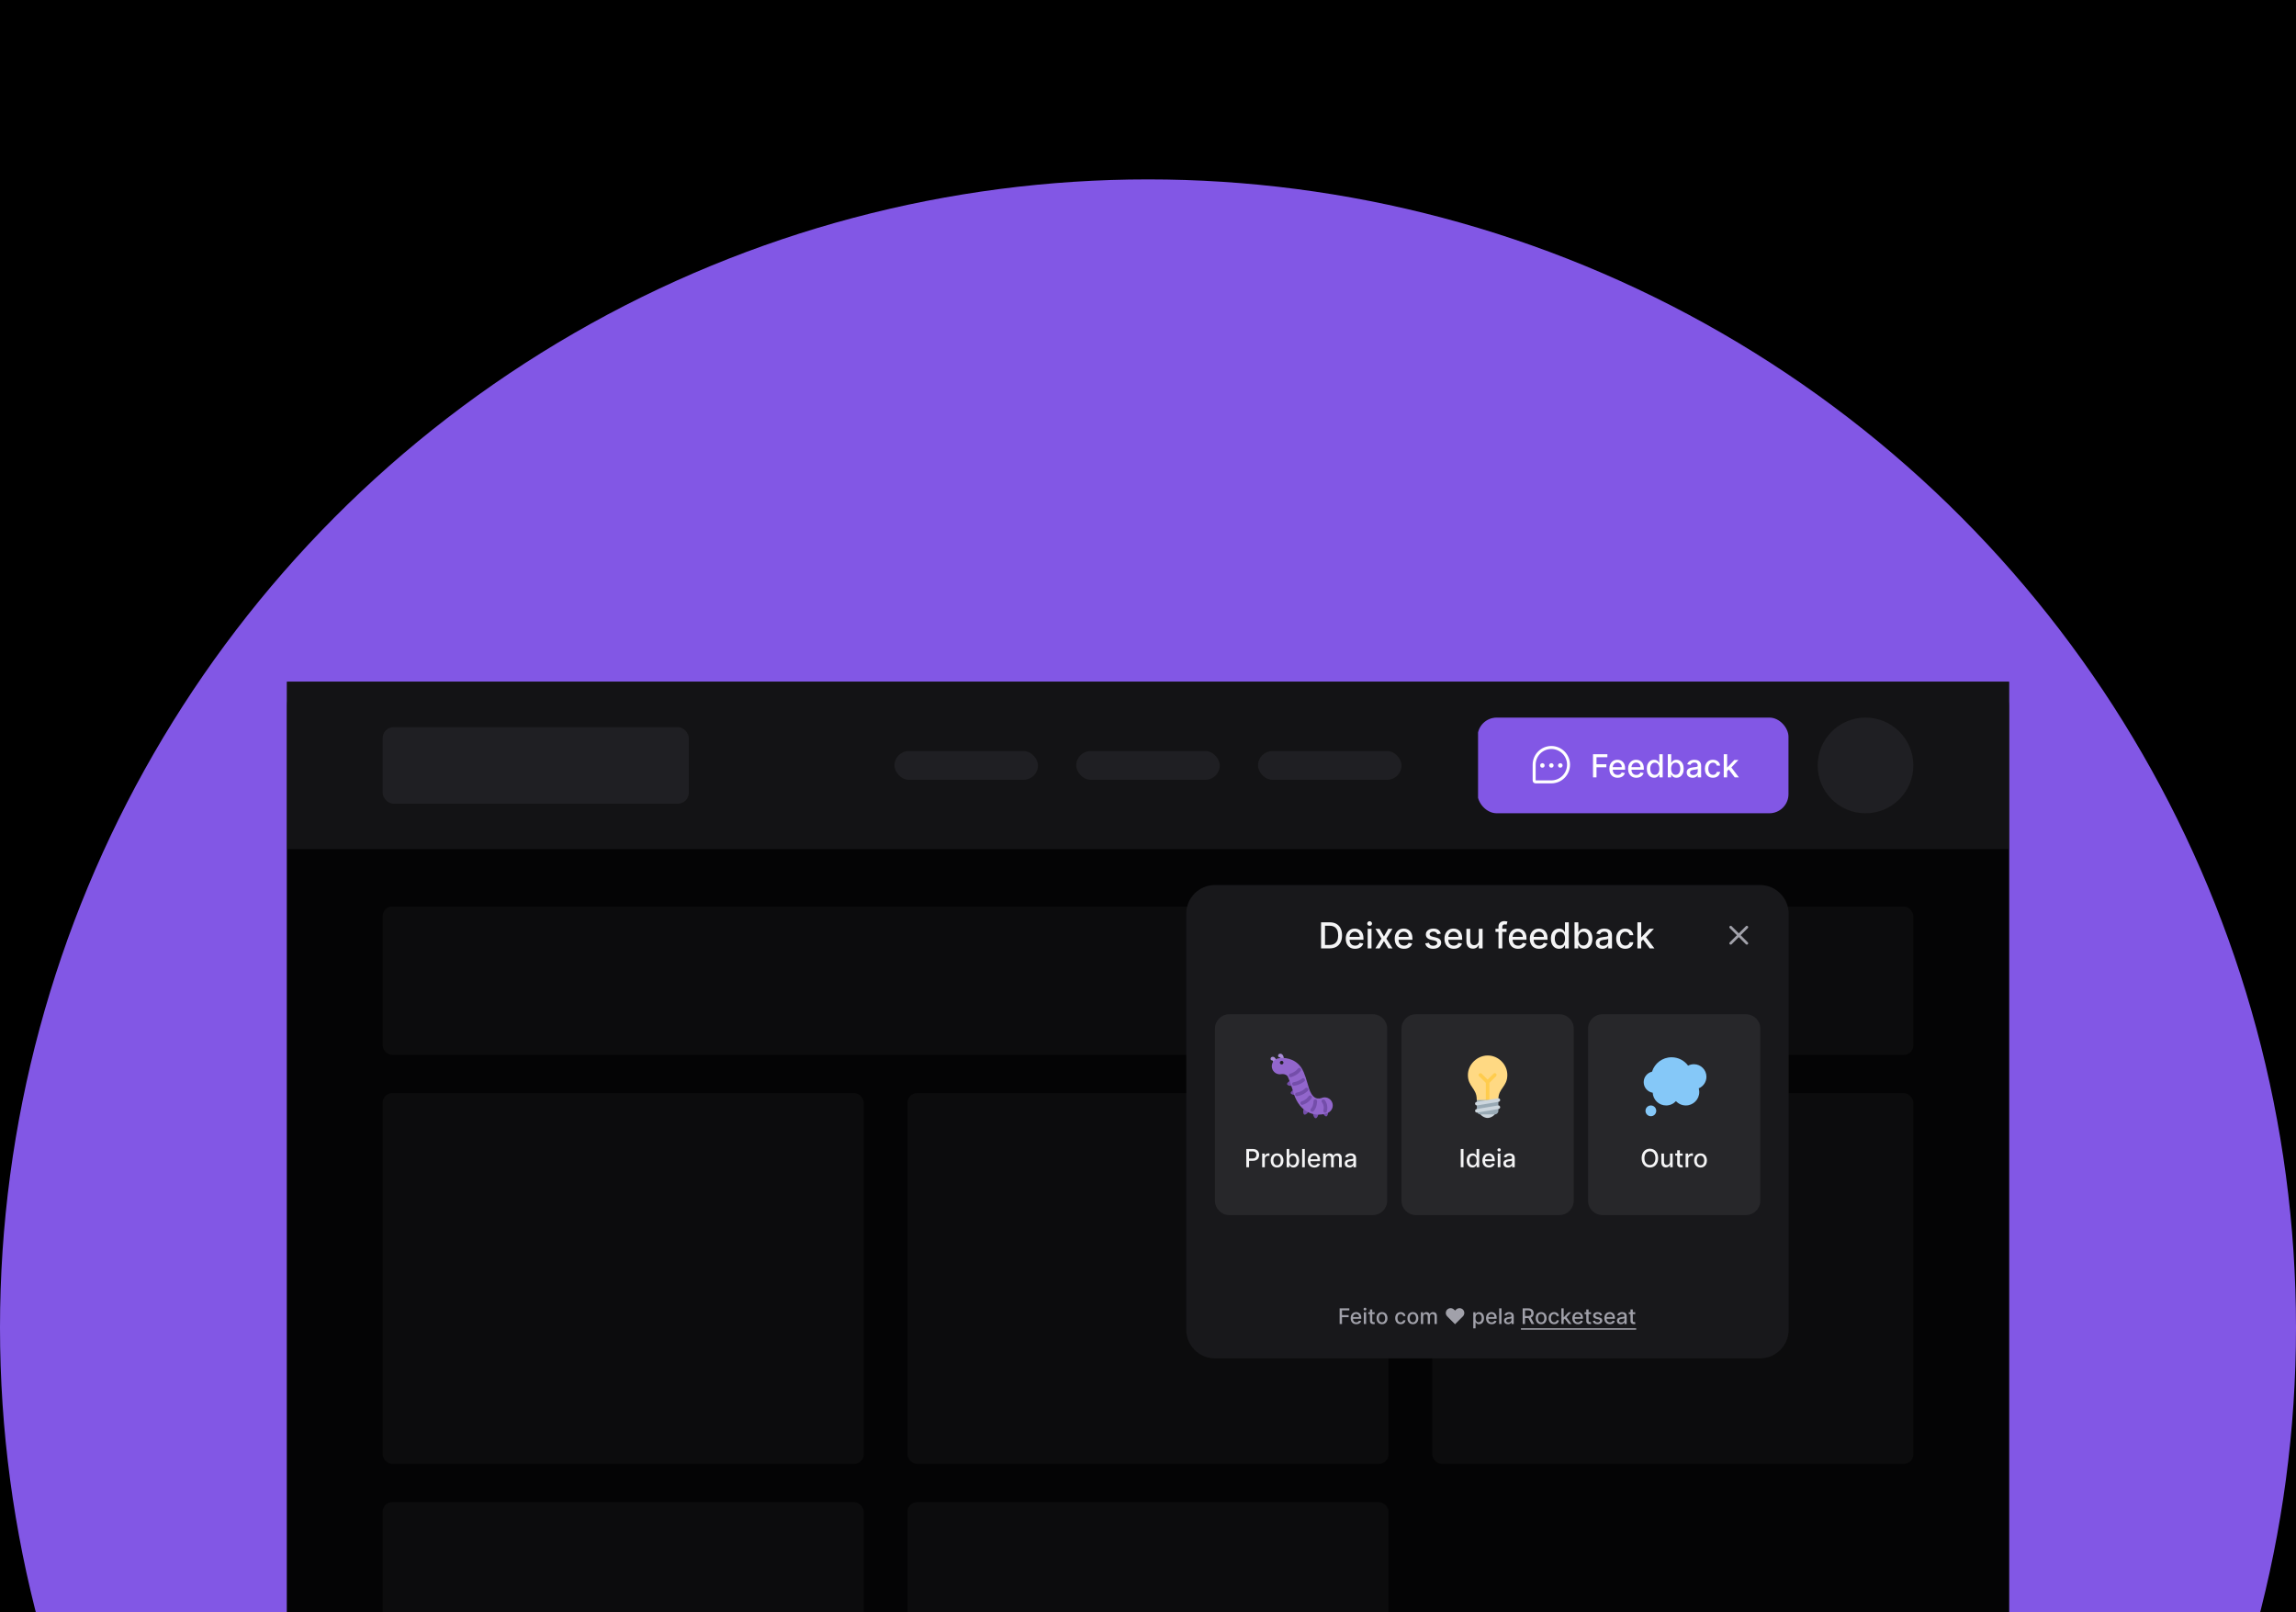 <svg width="1920" height="1348" viewBox="0 0 1920 1348" fill="none" xmlns="http://www.w3.org/2000/svg">
<g clip-path="url(#clip0_348_1195)">
<rect width="1920" height="1348" fill="black"/>
<g filter="url(#filter0_f_348_1195)">
<circle cx="960" cy="1110" r="960" fill="#8257E5"/>
</g>
<rect x="240" y="570" width="1440" height="900" rx="20" fill="#282828"/>
<g clip-path="url(#clip1_348_1195)">
<rect width="1440" height="900" transform="translate(240 570)" fill="#09090A"/>
<g opacity="0.5">
<rect x="320" y="758" width="1280" height="124" rx="8" fill="#27272A"/>
<rect x="320" y="914" width="402.286" height="310" rx="8" fill="#27272A"/>
<rect x="320" y="1256" width="402.286" height="310" rx="8" fill="#27272A"/>
<rect x="758.857" y="1256" width="402.286" height="310" rx="8" fill="#27272A"/>
<rect x="758.857" y="914" width="402.286" height="310" rx="8" fill="#27272A"/>
<rect x="1197.71" y="914" width="402.286" height="310" rx="8" fill="#27272A"/>
</g>
<rect width="1440" height="140" transform="translate(240 570)" fill="#27272A"/>
<rect x="320" y="608" width="256" height="64" rx="9.143" fill="#3F3F46"/>
<circle cx="1560" cy="640" r="40" fill="#3F3F46"/>
<rect x="748" y="628" width="120" height="24" rx="12" fill="#3F3F46"/>
<rect x="900" y="628" width="120" height="24" rx="12" fill="#3F3F46"/>
<rect x="1052" y="628" width="120" height="24" rx="12" fill="#3F3F46"/>
<g filter="url(#filter1_b_348_1195)">
<rect x="240" y="570" width="1440" height="900" fill="black" fill-opacity="0.5"/>
</g>
<g filter="url(#filter2_d_348_1195)">
<path d="M992 751.987C992 738.739 1002.74 728 1015.99 728H1471.74C1484.99 728 1495.73 738.739 1495.73 751.987V1099.8C1495.73 1113.05 1484.99 1123.79 1471.74 1123.79H1015.99C1002.74 1123.79 992 1113.05 992 1099.8V751.987Z" fill="#18181B"/>
<path d="M1111.79 780.987H1104.73V759.181H1112.02C1114.15 759.181 1115.99 759.617 1117.52 760.49C1119.05 761.356 1120.23 762.602 1121.04 764.228C1121.87 765.846 1122.28 767.787 1122.28 770.052C1122.28 772.323 1121.86 774.275 1121.03 775.908C1120.21 777.541 1119.02 778.797 1117.46 779.677C1115.89 780.55 1114.01 780.987 1111.79 780.987ZM1108.02 778.112H1111.61C1113.27 778.112 1114.65 777.8 1115.75 777.175C1116.85 776.543 1117.68 775.631 1118.22 774.439C1118.77 773.239 1119.04 771.777 1119.04 770.052C1119.04 768.341 1118.77 766.89 1118.22 765.697C1117.68 764.504 1116.88 763.599 1115.81 762.982C1114.73 762.364 1113.4 762.056 1111.81 762.056H1108.02V778.112ZM1133.16 781.317C1131.55 781.317 1130.17 780.973 1129 780.284C1127.84 779.589 1126.95 778.613 1126.32 777.356C1125.69 776.093 1125.38 774.613 1125.38 772.916C1125.38 771.241 1125.69 769.764 1126.32 768.487C1126.95 767.209 1127.83 766.212 1128.96 765.495C1130.09 764.778 1131.42 764.419 1132.94 764.419C1133.86 764.419 1134.76 764.572 1135.62 764.877C1136.49 765.182 1137.27 765.662 1137.96 766.315C1138.64 766.968 1139.19 767.816 1139.59 768.859C1139.98 769.896 1140.18 771.156 1140.18 772.639V773.768H1127.18V771.383H1137.06C1137.06 770.545 1136.89 769.803 1136.55 769.157C1136.21 768.504 1135.73 767.99 1135.11 767.614C1134.5 767.237 1133.79 767.049 1132.96 767.049C1132.07 767.049 1131.29 767.269 1130.62 767.709C1129.96 768.142 1129.45 768.71 1129.09 769.413C1128.73 770.109 1128.55 770.865 1128.55 771.681V773.544C1128.55 774.637 1128.75 775.567 1129.13 776.334C1129.52 777.101 1130.06 777.686 1130.76 778.091C1131.45 778.488 1132.27 778.687 1133.2 778.687C1133.8 778.687 1134.35 778.602 1134.85 778.432C1135.34 778.254 1135.77 777.991 1136.14 777.644C1136.5 777.296 1136.77 776.866 1136.97 776.355L1139.98 776.898C1139.74 777.786 1139.3 778.563 1138.68 779.23C1138.06 779.89 1137.29 780.405 1136.35 780.774C1135.42 781.136 1134.36 781.317 1133.16 781.317ZM1143.71 780.987V764.632H1146.9V780.987H1143.71ZM1145.32 762.109C1144.77 762.109 1144.29 761.924 1143.89 761.555C1143.5 761.179 1143.31 760.732 1143.31 760.213C1143.31 759.688 1143.5 759.241 1143.89 758.872C1144.29 758.496 1144.77 758.308 1145.32 758.308C1145.88 758.308 1146.35 758.496 1146.74 758.872C1147.14 759.241 1147.33 759.688 1147.33 760.213C1147.33 760.732 1147.14 761.179 1146.74 761.555C1146.35 761.924 1145.88 762.109 1145.32 762.109ZM1153.69 764.632L1157.3 771L1160.94 764.632H1164.43L1159.33 772.81L1164.47 780.987H1160.99L1157.3 774.875L1153.63 780.987H1150.14L1155.23 772.81L1150.2 764.632H1153.69ZM1174.1 781.317C1172.49 781.317 1171.1 780.973 1169.94 780.284C1168.78 779.589 1167.88 778.613 1167.25 777.356C1166.63 776.093 1166.32 774.613 1166.32 772.916C1166.32 771.241 1166.63 769.764 1167.25 768.487C1167.88 767.209 1168.76 766.212 1169.89 765.495C1171.03 764.778 1172.36 764.419 1173.88 764.419C1174.8 764.419 1175.69 764.572 1176.56 764.877C1177.43 765.182 1178.2 765.662 1178.89 766.315C1179.58 766.968 1180.12 767.816 1180.52 768.859C1180.92 769.896 1181.12 771.156 1181.12 772.639V773.768H1168.12V771.383H1178C1178 770.545 1177.83 769.803 1177.49 769.157C1177.14 768.504 1176.67 767.99 1176.05 767.614C1175.44 767.237 1174.72 767.049 1173.9 767.049C1173 767.049 1172.22 767.269 1171.55 767.709C1170.89 768.142 1170.38 768.71 1170.02 769.413C1169.67 770.109 1169.49 770.865 1169.49 771.681V773.544C1169.49 774.637 1169.68 775.567 1170.06 776.334C1170.45 777.101 1171 777.686 1171.69 778.091C1172.39 778.488 1173.2 778.687 1174.13 778.687C1174.73 778.687 1175.28 778.602 1175.78 778.432C1176.28 778.254 1176.71 777.991 1177.07 777.644C1177.43 777.296 1177.71 776.866 1177.9 776.355L1180.91 776.898C1180.67 777.786 1180.24 778.563 1179.61 779.23C1179 779.89 1178.22 780.405 1177.28 780.774C1176.35 781.136 1175.29 781.317 1174.1 781.317ZM1204.84 768.625L1201.95 769.136C1201.83 768.767 1201.64 768.416 1201.38 768.082C1201.12 767.748 1200.78 767.475 1200.34 767.262C1199.9 767.049 1199.34 766.943 1198.68 766.943C1197.78 766.943 1197.03 767.145 1196.43 767.55C1195.82 767.947 1195.52 768.462 1195.52 769.094C1195.52 769.64 1195.72 770.08 1196.13 770.414C1196.53 770.748 1197.19 771.021 1198.09 771.234L1200.69 771.83C1202.19 772.178 1203.31 772.714 1204.05 773.438C1204.79 774.162 1205.16 775.102 1205.16 776.259C1205.16 777.239 1204.87 778.112 1204.31 778.879C1203.75 779.638 1202.96 780.235 1201.95 780.668C1200.95 781.101 1199.79 781.317 1198.47 781.317C1196.64 781.317 1195.15 780.927 1193.99 780.146C1192.83 779.358 1192.12 778.24 1191.86 776.792L1194.94 776.323C1195.13 777.125 1195.52 777.732 1196.12 778.144C1196.72 778.549 1197.49 778.751 1198.45 778.751C1199.49 778.751 1200.33 778.535 1200.95 778.102C1201.58 777.661 1201.89 777.125 1201.89 776.494C1201.89 775.983 1201.7 775.553 1201.31 775.205C1200.94 774.858 1200.36 774.595 1199.58 774.417L1196.81 773.811C1195.28 773.463 1194.16 772.909 1193.42 772.149C1192.7 771.39 1192.34 770.428 1192.34 769.264C1192.34 768.299 1192.61 767.454 1193.15 766.73C1193.69 766.006 1194.43 765.441 1195.38 765.037C1196.34 764.625 1197.42 764.419 1198.65 764.419C1200.42 764.419 1201.81 764.803 1202.83 765.569C1203.84 766.329 1204.51 767.347 1204.84 768.625ZM1215.71 781.317C1214.1 781.317 1212.71 780.973 1211.54 780.284C1210.39 779.589 1209.49 778.613 1208.86 777.356C1208.24 776.093 1207.92 774.613 1207.92 772.916C1207.92 771.241 1208.24 769.764 1208.86 768.487C1209.49 767.209 1210.37 766.212 1211.5 765.495C1212.64 764.778 1213.97 764.419 1215.48 764.419C1216.41 764.419 1217.3 764.572 1218.17 764.877C1219.03 765.182 1219.81 765.662 1220.5 766.315C1221.19 766.968 1221.73 767.816 1222.13 768.859C1222.53 769.896 1222.72 771.156 1222.72 772.639V773.768H1209.72V771.383H1219.6C1219.6 770.545 1219.43 769.803 1219.09 769.157C1218.75 768.504 1218.27 767.99 1217.66 767.614C1217.05 767.237 1216.33 767.049 1215.51 767.049C1214.61 767.049 1213.83 767.269 1213.16 767.709C1212.5 768.142 1211.99 768.71 1211.63 769.413C1211.27 770.109 1211.1 770.865 1211.1 771.681V773.544C1211.1 774.637 1211.29 775.567 1211.67 776.334C1212.06 777.101 1212.61 777.686 1213.3 778.091C1214 778.488 1214.81 778.687 1215.74 778.687C1216.34 778.687 1216.89 778.602 1217.39 778.432C1217.89 778.254 1218.32 777.991 1218.68 777.644C1219.04 777.296 1219.32 776.866 1219.51 776.355L1222.52 776.898C1222.28 777.786 1221.85 778.563 1221.22 779.23C1220.61 779.89 1219.83 780.405 1218.89 780.774C1217.96 781.136 1216.9 781.317 1215.71 781.317ZM1236.62 774.204V764.632H1239.81V780.987H1236.68V778.155H1236.51C1236.13 779.028 1235.53 779.755 1234.7 780.338C1233.88 780.912 1232.85 781.2 1231.62 781.2C1230.57 781.2 1229.64 780.969 1228.83 780.508C1228.03 780.039 1227.4 779.347 1226.94 778.432C1226.48 777.516 1226.26 776.384 1226.26 775.035V764.632H1229.44V774.652C1229.44 775.766 1229.75 776.653 1230.37 777.314C1230.98 777.974 1231.79 778.304 1232.77 778.304C1233.37 778.304 1233.96 778.155 1234.55 777.857C1235.15 777.558 1235.64 777.108 1236.03 776.504C1236.43 775.901 1236.62 775.134 1236.62 774.204ZM1259.81 764.632V767.188H1250.57V764.632H1259.81ZM1253.1 780.987V762.737C1253.1 761.715 1253.32 760.867 1253.77 760.192C1254.22 759.511 1254.81 759.003 1255.55 758.67C1256.29 758.329 1257.09 758.158 1257.95 758.158C1258.59 758.158 1259.14 758.212 1259.59 758.318C1260.05 758.418 1260.39 758.51 1260.61 758.595L1259.86 761.172C1259.71 761.129 1259.52 761.079 1259.29 761.023C1259.05 760.959 1258.77 760.927 1258.43 760.927C1257.66 760.927 1257.11 761.119 1256.77 761.502C1256.45 761.885 1256.28 762.439 1256.28 763.163V780.987H1253.1ZM1269.5 781.317C1267.89 781.317 1266.5 780.973 1265.33 780.284C1264.18 779.589 1263.28 778.613 1262.65 777.356C1262.03 776.093 1261.71 774.613 1261.71 772.916C1261.71 771.241 1262.03 769.764 1262.65 768.487C1263.28 767.209 1264.16 766.212 1265.29 765.495C1266.43 764.778 1267.75 764.419 1269.27 764.419C1270.2 764.419 1271.09 764.572 1271.96 764.877C1272.82 765.182 1273.6 765.662 1274.29 766.315C1274.98 766.968 1275.52 767.816 1275.92 768.859C1276.32 769.896 1276.51 771.156 1276.51 772.639V773.768H1263.51V771.383H1273.39C1273.39 770.545 1273.22 769.803 1272.88 769.157C1272.54 768.504 1272.06 767.99 1271.45 767.614C1270.84 767.237 1270.12 767.049 1269.29 767.049C1268.4 767.049 1267.62 767.269 1266.95 767.709C1266.29 768.142 1265.78 768.71 1265.42 769.413C1265.06 770.109 1264.89 770.865 1264.89 771.681V773.544C1264.89 774.637 1265.08 775.567 1265.46 776.334C1265.85 777.101 1266.39 777.686 1267.09 778.091C1267.79 778.488 1268.6 778.687 1269.53 778.687C1270.13 778.687 1270.68 778.602 1271.18 778.432C1271.68 778.254 1272.11 777.991 1272.47 777.644C1272.83 777.296 1273.11 776.866 1273.3 776.355L1276.31 776.898C1276.07 777.786 1275.64 778.563 1275.01 779.23C1274.39 779.89 1273.62 780.405 1272.68 780.774C1271.75 781.136 1270.69 781.317 1269.5 781.317ZM1287.09 781.317C1285.48 781.317 1284.1 780.973 1282.93 780.284C1281.77 779.589 1280.88 778.613 1280.25 777.356C1279.62 776.093 1279.31 774.613 1279.31 772.916C1279.31 771.241 1279.62 769.764 1280.25 768.487C1280.88 767.209 1281.76 766.212 1282.89 765.495C1284.02 764.778 1285.35 764.419 1286.87 764.419C1287.79 764.419 1288.69 764.572 1289.55 764.877C1290.42 765.182 1291.2 765.662 1291.89 766.315C1292.57 766.968 1293.12 767.816 1293.52 768.859C1293.91 769.896 1294.11 771.156 1294.11 772.639V773.768H1281.11V771.383H1290.99C1290.99 770.545 1290.82 769.803 1290.48 769.157C1290.14 768.504 1289.66 767.99 1289.04 767.614C1288.43 767.237 1287.72 767.049 1286.89 767.049C1286 767.049 1285.22 767.269 1284.55 767.709C1283.89 768.142 1283.38 768.71 1283.02 769.413C1282.66 770.109 1282.48 770.865 1282.48 771.681V773.544C1282.48 774.637 1282.68 775.567 1283.06 776.334C1283.45 777.101 1283.99 777.686 1284.69 778.091C1285.38 778.488 1286.2 778.687 1287.13 778.687C1287.73 778.687 1288.28 778.602 1288.78 778.432C1289.27 778.254 1289.7 777.991 1290.07 777.644C1290.43 777.296 1290.7 776.866 1290.9 776.355L1293.91 776.898C1293.67 777.786 1293.24 778.563 1292.61 779.23C1291.99 779.89 1291.22 780.405 1290.28 780.774C1289.35 781.136 1288.29 781.317 1287.09 781.317ZM1303.77 781.306C1302.45 781.306 1301.27 780.969 1300.23 780.295C1299.2 779.613 1298.39 778.645 1297.8 777.388C1297.22 776.125 1296.93 774.609 1296.93 772.842C1296.93 771.074 1297.23 769.562 1297.81 768.306C1298.41 767.049 1299.23 766.087 1300.26 765.42C1301.3 764.753 1302.47 764.419 1303.79 764.419C1304.8 764.419 1305.62 764.59 1306.24 764.93C1306.86 765.264 1307.34 765.654 1307.68 766.102C1308.03 766.549 1308.3 766.943 1308.49 767.283H1308.69V759.181H1311.87V780.987H1308.76V778.442H1308.49C1308.3 778.79 1308.03 779.188 1307.66 779.635C1307.31 780.082 1306.82 780.472 1306.19 780.806C1305.57 781.14 1304.76 781.306 1303.77 781.306ZM1304.47 778.591C1305.38 778.591 1306.16 778.35 1306.79 777.867C1307.43 777.377 1307.91 776.7 1308.24 775.834C1308.57 774.968 1308.74 773.96 1308.74 772.81C1308.74 771.674 1308.58 770.68 1308.25 769.828C1307.92 768.976 1307.44 768.313 1306.81 767.837C1306.18 767.362 1305.4 767.124 1304.47 767.124C1303.51 767.124 1302.71 767.372 1302.07 767.869C1301.43 768.366 1300.95 769.044 1300.63 769.903C1300.31 770.762 1300.15 771.731 1300.15 772.81C1300.15 773.903 1300.31 774.886 1300.64 775.759C1300.96 776.632 1301.45 777.324 1302.08 777.835C1302.73 778.339 1303.53 778.591 1304.47 778.591ZM1316.67 780.987V759.181H1319.85V767.283H1320.04C1320.23 766.943 1320.49 766.549 1320.84 766.102C1321.19 765.654 1321.67 765.264 1322.29 764.93C1322.91 764.59 1323.72 764.419 1324.74 764.419C1326.06 764.419 1327.24 764.753 1328.27 765.42C1329.31 766.087 1330.12 767.049 1330.71 768.306C1331.31 769.562 1331.61 771.074 1331.61 772.842C1331.61 774.609 1331.31 776.125 1330.72 777.388C1330.13 778.645 1329.33 779.613 1328.3 780.295C1327.27 780.969 1326.09 781.306 1324.77 781.306C1323.78 781.306 1322.97 781.14 1322.33 780.806C1321.71 780.472 1321.22 780.082 1320.86 779.635C1320.51 779.188 1320.24 778.79 1320.04 778.442H1319.78V780.987H1316.67ZM1319.79 772.81C1319.79 773.96 1319.96 774.968 1320.29 775.834C1320.62 776.7 1321.11 777.377 1321.74 777.867C1322.37 778.35 1323.14 778.591 1324.06 778.591C1325.01 778.591 1325.8 778.339 1326.44 777.835C1327.08 777.324 1327.56 776.632 1327.89 775.759C1328.22 774.886 1328.39 773.903 1328.39 772.81C1328.39 771.731 1328.23 770.762 1327.9 769.903C1327.58 769.044 1327.1 768.366 1326.45 767.869C1325.82 767.372 1325.02 767.124 1324.06 767.124C1323.14 767.124 1322.35 767.362 1321.72 767.837C1321.08 768.313 1320.6 768.976 1320.28 769.828C1319.95 770.68 1319.79 771.674 1319.79 772.81ZM1339.94 781.349C1338.91 781.349 1337.97 781.157 1337.13 780.774C1336.29 780.384 1335.63 779.819 1335.14 779.081C1334.66 778.343 1334.42 777.438 1334.42 776.366C1334.42 775.443 1334.59 774.684 1334.95 774.087C1335.3 773.491 1335.78 773.019 1336.39 772.671C1336.99 772.323 1337.66 772.061 1338.41 771.883C1339.15 771.706 1339.91 771.571 1340.69 771.479C1341.67 771.365 1342.46 771.273 1343.07 771.202C1343.68 771.124 1344.13 771 1344.4 770.829C1344.68 770.659 1344.82 770.382 1344.82 769.999V769.924C1344.82 768.994 1344.56 768.274 1344.03 767.763C1343.51 767.252 1342.74 766.996 1341.71 766.996C1340.64 766.996 1339.79 767.234 1339.18 767.709C1338.56 768.178 1338.14 768.7 1337.91 769.275L1334.92 768.593C1335.27 767.599 1335.79 766.797 1336.47 766.187C1337.16 765.569 1337.95 765.122 1338.85 764.845C1339.74 764.561 1340.68 764.419 1341.67 764.419C1342.32 764.419 1343.01 764.497 1343.74 764.654C1344.48 764.803 1345.17 765.079 1345.81 765.484C1346.45 765.889 1346.98 766.467 1347.4 767.22C1347.81 767.965 1348.01 768.934 1348.01 770.126V780.987H1344.9V778.751H1344.78C1344.57 779.163 1344.26 779.567 1343.85 779.965C1343.44 780.362 1342.91 780.692 1342.26 780.955C1341.62 781.218 1340.84 781.349 1339.94 781.349ZM1340.63 778.794C1341.51 778.794 1342.27 778.62 1342.89 778.272C1343.52 777.924 1344 777.47 1344.33 776.909C1344.66 776.341 1344.83 775.734 1344.83 775.088V772.98C1344.72 773.094 1344.5 773.2 1344.17 773.299C1343.85 773.392 1343.48 773.473 1343.07 773.544C1342.66 773.608 1342.26 773.669 1341.87 773.725C1341.48 773.775 1341.15 773.818 1340.89 773.853C1340.27 773.931 1339.71 774.062 1339.2 774.247C1338.69 774.432 1338.29 774.698 1337.98 775.046C1337.68 775.386 1337.54 775.841 1337.54 776.409C1337.54 777.196 1337.83 777.793 1338.41 778.197C1338.99 778.595 1339.73 778.794 1340.63 778.794ZM1359.14 781.317C1357.56 781.317 1356.2 780.959 1355.05 780.242C1353.92 779.518 1353.04 778.52 1352.43 777.25C1351.82 775.979 1351.52 774.524 1351.52 772.884C1351.52 771.223 1351.83 769.757 1352.46 768.487C1353.08 767.209 1353.96 766.212 1355.1 765.495C1356.23 764.778 1357.57 764.419 1359.11 764.419C1360.35 764.419 1361.46 764.65 1362.43 765.111C1363.4 765.566 1364.19 766.205 1364.79 767.028C1365.39 767.851 1365.75 768.813 1365.86 769.913H1362.76C1362.59 769.147 1362.2 768.487 1361.59 767.933C1360.99 767.379 1360.18 767.102 1359.16 767.102C1358.28 767.102 1357.5 767.337 1356.83 767.805C1356.17 768.267 1355.66 768.927 1355.29 769.786C1354.92 770.638 1354.73 771.645 1354.73 772.81C1354.73 774.002 1354.92 775.031 1355.28 775.897C1355.64 776.763 1356.15 777.434 1356.81 777.91C1357.48 778.385 1358.26 778.623 1359.16 778.623C1359.77 778.623 1360.31 778.513 1360.8 778.293C1361.3 778.066 1361.72 777.743 1362.05 777.324C1362.39 776.905 1362.63 776.401 1362.76 775.812H1365.86C1365.75 776.87 1365.4 777.814 1364.83 778.645C1364.25 779.475 1363.48 780.128 1362.52 780.604C1361.56 781.079 1360.43 781.317 1359.14 781.317ZM1372.19 775.44L1372.17 771.553H1372.73L1379.24 764.632H1383.05L1375.62 772.511H1375.12L1372.19 775.44ZM1369.27 780.987V759.181H1372.45V780.987H1369.27ZM1379.59 780.987L1373.74 773.214L1375.93 770.989L1383.5 780.987H1379.59Z" fill="#F4F4F5"/>
<g clip-path="url(#clip2_348_1195)">
<path d="M1015.99 848.042C1015.99 841.418 1021.36 836.049 1027.98 836.049H1148.01C1154.63 836.049 1160 841.418 1160 848.042V991.964C1160 998.588 1154.63 1003.96 1148.01 1003.96H1027.98C1021.36 1003.96 1015.99 998.588 1015.99 991.964V848.042Z" fill="#27272A"/>
<path d="M1072.88 875.018C1074.38 873.519 1073.25 869.021 1070.72 869.021C1068.19 869.021 1068.38 872.019 1069.88 872.019C1071.38 872.019 1071.38 875.018 1071.38 876.517C1071.38 878.016 1072.88 875.018 1072.88 875.018ZM1066.61 877.596C1068.1 876.097 1066.98 871.6 1064.45 871.6C1061.92 871.6 1062.11 874.598 1063.61 874.598C1065.11 874.598 1065.11 877.596 1065.11 879.096C1065.11 880.595 1066.61 877.596 1066.61 877.596Z" fill="#AA8DD8"/>
<path d="M1106.15 918.278C1106.43 919.49 1107.99 921.697 1109.19 921.413C1110.4 921.128 1110.81 918.458 1110.52 917.25C1110.24 916.039 1109.03 915.291 1107.82 915.575C1106.61 915.86 1105.86 917.07 1106.15 918.278V918.278ZM1098 919.251C1098 920.496 1099.02 922.996 1100.26 922.992C1101.5 922.986 1102.5 920.478 1102.5 919.235C1102.49 917.992 1101.48 916.991 1100.24 916.994C1099 917 1098 918.009 1098 919.251V919.251ZM1090.1 915.584C1089.61 916.73 1089.55 919.427 1090.69 919.917C1091.84 920.403 1093.75 918.497 1094.23 917.353C1094.72 916.211 1094.19 914.89 1093.05 914.4C1091.91 913.913 1090.59 914.441 1090.1 915.584V915.584ZM1082.56 899.033C1081.34 899.291 1079.1 900.792 1079.35 902.006C1079.61 903.221 1082.26 903.691 1083.48 903.435C1084.7 903.179 1085.47 901.985 1085.22 900.771C1084.96 899.557 1083.77 898.777 1082.56 899.033ZM1079.5 891.537C1078.28 891.795 1076.04 893.296 1076.3 894.51C1076.55 895.725 1079.21 896.195 1080.43 895.939C1081.64 895.683 1082.42 894.489 1082.17 893.275C1081.91 892.061 1080.72 891.281 1079.5 891.537V891.537Z" fill="#744EAA"/>
<path d="M1102.6 919.994C1106.85 919.994 1109.99 918.679 1110.5 918.454C1113.9 916.94 1115.44 912.953 1113.92 909.55C1112.42 906.177 1108.5 904.64 1105.12 906.081C1104.92 906.156 1102.43 907.054 1100.11 905.973C1097.33 904.682 1095.62 901.012 1094.67 898.164C1094.45 897.519 1094.09 896.254 1093.64 894.692C1090.84 884.99 1089.39 882.271 1087.67 879.97C1082.11 872.547 1073.29 872.03 1068.95 872.9C1065.3 873.63 1062.93 877.184 1063.66 880.838C1064.39 884.493 1067.95 886.864 1071.6 886.13C1071.84 886.091 1074.91 885.671 1076.74 887.882C1077.7 889.812 1079.85 895.57 1080.68 898.428C1081.2 900.225 1081.62 901.682 1081.87 902.426C1084.53 910.397 1088.86 915.758 1094.77 918.361C1097.54 919.587 1100.24 919.994 1102.6 919.994Z" fill="#9266CC"/>
<path d="M1071.78 878.016C1072.61 878.016 1073.28 877.345 1073.28 876.517C1073.28 875.689 1072.61 875.018 1071.78 875.018C1070.95 875.018 1070.28 875.689 1070.28 876.517C1070.28 877.345 1070.95 878.016 1071.78 878.016Z" fill="#202024"/>
<path d="M1108.12 918.44C1107.99 918.44 1107.85 918.422 1107.72 918.386C1106.92 918.165 1106.45 917.338 1106.67 916.541C1107.81 912.46 1105.52 909.732 1105.5 909.705C1104.96 909.076 1105.03 908.129 1105.66 907.591C1106.28 907.053 1107.23 907.123 1107.77 907.751C1107.91 907.912 1111.12 911.739 1109.56 917.341C1109.38 918.006 1108.77 918.44 1108.12 918.44V918.44ZM1097.33 917.596C1096.96 917.596 1096.59 917.463 1096.3 917.192C1095.7 916.625 1095.67 915.676 1096.23 915.072C1098.46 912.692 1098.41 908.786 1098.41 908.745C1098.38 907.918 1099.04 907.228 1099.86 907.204C1100.68 907.196 1101.38 907.832 1101.41 908.661C1101.41 908.87 1101.52 913.814 1098.42 917.123C1098.13 917.437 1097.73 917.596 1097.33 917.596V917.596ZM1084.52 904.559C1083.8 904.559 1083.17 904.039 1083.04 903.305C1082.91 902.489 1083.46 901.715 1084.28 901.582C1088.89 900.817 1091.43 898.018 1091.46 897.99C1092.01 897.375 1092.96 897.317 1093.57 897.864C1094.19 898.411 1094.25 899.353 1093.71 899.972C1093.58 900.12 1090.48 903.592 1084.77 904.538C1084.68 904.553 1084.6 904.559 1084.52 904.559V904.559ZM1088.9 911.841C1088.26 911.841 1087.67 911.433 1087.47 910.794C1087.22 910.006 1087.66 909.162 1088.45 908.913C1092.48 907.634 1094.26 904.67 1094.28 904.64C1094.7 903.925 1095.62 903.685 1096.33 904.105C1097.05 904.523 1097.29 905.444 1096.87 906.156C1096.77 906.318 1094.48 910.148 1089.35 911.769C1089.2 911.818 1089.05 911.841 1088.9 911.841V911.841ZM1081.97 895.845C1081.23 895.845 1080.59 895.291 1080.49 894.533C1080.39 893.711 1080.97 892.962 1081.79 892.857C1085.82 892.347 1088.77 889.902 1088.8 889.876C1089.43 889.346 1090.38 889.422 1090.91 890.055C1091.44 890.686 1091.37 891.629 1090.74 892.164C1090.59 892.289 1087.11 895.206 1082.17 895.831C1082.1 895.84 1082.04 895.845 1081.97 895.845V895.845ZM1079.24 888.698C1078.61 888.698 1078.02 888.289 1077.81 887.647C1077.57 886.857 1078.01 886.016 1078.8 885.767C1083.49 884.293 1085.17 881.731 1085.24 881.623C1085.68 880.931 1086.61 880.716 1087.3 881.156C1088 881.593 1088.22 882.503 1087.79 883.203C1087.7 883.349 1085.53 886.795 1079.69 888.629C1079.54 888.675 1079.39 888.698 1079.24 888.698V888.698Z" fill="#744EAA"/>
<path d="M1042.22 963.984V948.719H1047.66C1048.85 948.719 1049.83 948.935 1050.61 949.368C1051.39 949.8 1051.98 950.391 1052.36 951.142C1052.75 951.887 1052.95 952.727 1052.95 953.661C1052.95 954.6 1052.75 955.445 1052.36 956.195C1051.97 956.94 1051.38 957.532 1050.6 957.969C1049.82 958.401 1048.84 958.617 1047.65 958.617H1043.91V956.665H1047.45C1048.2 956.665 1048.8 956.535 1049.27 956.277C1049.74 956.014 1050.08 955.656 1050.3 955.204C1050.52 954.752 1050.63 954.237 1050.63 953.661C1050.63 953.084 1050.52 952.573 1050.3 952.125C1050.08 951.678 1049.74 951.328 1049.26 951.075C1048.8 950.821 1048.18 950.694 1047.42 950.694H1044.52V963.984H1042.22ZM1055.47 963.984V952.535H1057.62V954.354H1057.74C1057.95 953.738 1058.32 953.253 1058.84 952.901C1059.38 952.543 1059.98 952.364 1060.65 952.364C1060.79 952.364 1060.95 952.369 1061.14 952.379C1061.33 952.389 1061.48 952.401 1061.59 952.416V954.548C1061.5 954.523 1061.35 954.496 1061.12 954.466C1060.89 954.431 1060.66 954.414 1060.43 954.414C1059.9 954.414 1059.43 954.525 1059.02 954.749C1058.61 954.968 1058.29 955.273 1058.05 955.666C1057.81 956.053 1057.7 956.496 1057.7 956.993V963.984H1055.47ZM1067.93 964.215C1066.86 964.215 1065.92 963.969 1065.12 963.477C1064.32 962.985 1063.7 962.297 1063.26 961.412C1062.82 960.528 1062.6 959.494 1062.6 958.312C1062.6 957.124 1062.82 956.086 1063.26 955.196C1063.7 954.307 1064.32 953.616 1065.12 953.124C1065.92 952.632 1066.86 952.386 1067.93 952.386C1069.01 952.386 1069.94 952.632 1070.74 953.124C1071.54 953.616 1072.17 954.307 1072.61 955.196C1073.05 956.086 1073.27 957.124 1073.27 958.312C1073.27 959.494 1073.05 960.528 1072.61 961.412C1072.17 962.297 1071.54 962.985 1070.74 963.477C1069.94 963.969 1069.01 964.215 1067.93 964.215ZM1067.94 962.344C1068.64 962.344 1069.21 962.16 1069.67 961.792C1070.13 961.425 1070.47 960.935 1070.68 960.324C1070.91 959.713 1071.02 959.04 1071.02 958.304C1071.02 957.574 1070.91 956.903 1070.68 956.292C1070.47 955.676 1070.13 955.181 1069.67 954.809C1069.21 954.436 1068.64 954.25 1067.94 954.25C1067.24 954.25 1066.66 954.436 1066.2 954.809C1065.74 955.181 1065.4 955.676 1065.18 956.292C1064.96 956.903 1064.85 957.574 1064.85 958.304C1064.85 959.04 1064.96 959.713 1065.18 960.324C1065.4 960.935 1065.74 961.425 1066.2 961.792C1066.66 962.16 1067.24 962.344 1067.94 962.344ZM1075.94 963.984V948.719H1078.17V954.391H1078.3C1078.43 954.153 1078.62 953.877 1078.86 953.564C1079.1 953.251 1079.44 952.978 1079.87 952.744C1080.31 952.506 1080.88 952.386 1081.59 952.386C1082.51 952.386 1083.34 952.62 1084.06 953.087C1084.79 953.554 1085.36 954.227 1085.77 955.107C1086.19 955.986 1086.39 957.045 1086.39 958.282C1086.39 959.519 1086.19 960.58 1085.78 961.465C1085.36 962.344 1084.8 963.022 1084.08 963.499C1083.36 963.971 1082.53 964.207 1081.61 964.207C1080.91 964.207 1080.35 964.091 1079.9 963.857C1079.47 963.624 1079.12 963.35 1078.87 963.037C1078.63 962.724 1078.43 962.446 1078.3 962.202H1078.11V963.984H1075.94ZM1078.12 958.26C1078.12 959.065 1078.24 959.77 1078.47 960.376C1078.71 960.983 1079.04 961.457 1079.49 961.8C1079.93 962.138 1080.47 962.307 1081.11 962.307C1081.78 962.307 1082.33 962.13 1082.78 961.778C1083.23 961.42 1083.56 960.935 1083.79 960.324C1084.03 959.713 1084.14 959.025 1084.14 958.26C1084.14 957.504 1084.03 956.826 1083.8 956.225C1083.58 955.624 1083.24 955.149 1082.79 954.801C1082.34 954.453 1081.78 954.28 1081.11 954.28C1080.46 954.28 1079.92 954.446 1079.47 954.779C1079.03 955.112 1078.69 955.576 1078.46 956.173C1078.24 956.769 1078.12 957.465 1078.12 958.26ZM1091.13 948.719V963.984H1088.9V948.719H1091.13ZM1099.06 964.215C1097.93 964.215 1096.96 963.974 1096.14 963.492C1095.33 963.005 1094.71 962.322 1094.27 961.442C1093.83 960.558 1093.61 959.522 1093.61 958.334C1093.61 957.161 1093.83 956.128 1094.27 955.234C1094.71 954.339 1095.32 953.641 1096.11 953.139C1096.91 952.637 1097.84 952.386 1098.9 952.386C1099.55 952.386 1100.17 952.493 1100.78 952.707C1101.39 952.921 1101.93 953.256 1102.41 953.713C1102.89 954.17 1103.27 954.764 1103.55 955.494C1103.83 956.22 1103.97 957.102 1103.97 958.14V958.93H1094.87V957.261H1101.79C1101.79 956.675 1101.67 956.155 1101.43 955.703C1101.19 955.246 1100.85 954.886 1100.42 954.622C1099.99 954.359 1099.49 954.227 1098.92 954.227C1098.29 954.227 1097.74 954.381 1097.28 954.689C1096.81 954.993 1096.46 955.39 1096.2 955.882C1095.95 956.369 1095.83 956.898 1095.83 957.47V958.774C1095.83 959.539 1095.96 960.19 1096.23 960.727C1096.51 961.263 1096.89 961.673 1097.37 961.956C1097.86 962.235 1098.43 962.374 1099.08 962.374C1099.5 962.374 1099.89 962.314 1100.24 962.195C1100.58 962.071 1100.88 961.887 1101.14 961.643C1101.39 961.4 1101.58 961.099 1101.72 960.742L1103.83 961.122C1103.66 961.743 1103.36 962.287 1102.92 962.754C1102.49 963.216 1101.94 963.576 1101.29 963.835C1100.64 964.088 1099.89 964.215 1099.06 964.215ZM1106.44 963.984V952.535H1108.58V954.399H1108.72C1108.96 953.768 1109.35 953.276 1109.89 952.923C1110.43 952.565 1111.08 952.386 1111.84 952.386C1112.6 952.386 1113.24 952.565 1113.76 952.923C1114.28 953.281 1114.67 953.773 1114.92 954.399H1115.04C1115.31 953.788 1115.74 953.301 1116.34 952.938C1116.94 952.57 1117.65 952.386 1118.47 952.386C1119.51 952.386 1120.36 952.712 1121.01 953.363C1121.67 954.014 1122 954.995 1122 956.307V963.984H1119.78V956.516C1119.78 955.74 1119.57 955.179 1119.14 954.831C1118.72 954.483 1118.22 954.309 1117.63 954.309C1116.9 954.309 1116.34 954.533 1115.94 954.98C1115.54 955.422 1115.33 955.991 1115.33 956.687V963.984H1113.11V956.374C1113.11 955.753 1112.92 955.253 1112.53 954.876C1112.14 954.498 1111.64 954.309 1111.02 954.309C1110.6 954.309 1110.21 954.421 1109.85 954.645C1109.5 954.863 1109.21 955.169 1108.99 955.561C1108.78 955.954 1108.67 956.409 1108.67 956.925V963.984H1106.44ZM1128.32 964.237C1127.6 964.237 1126.94 964.103 1126.36 963.835C1125.77 963.561 1125.3 963.166 1124.96 962.65C1124.62 962.133 1124.46 961.499 1124.46 960.749C1124.46 960.103 1124.58 959.571 1124.83 959.154C1125.08 958.737 1125.41 958.406 1125.83 958.163C1126.26 957.919 1126.73 957.735 1127.25 957.611C1127.77 957.487 1128.3 957.393 1128.85 957.328C1129.53 957.248 1130.09 957.184 1130.51 957.134C1130.94 957.079 1131.25 956.993 1131.45 956.873C1131.64 956.754 1131.74 956.56 1131.74 956.292V956.24C1131.74 955.589 1131.55 955.084 1131.19 954.727C1130.82 954.369 1130.28 954.19 1129.56 954.19C1128.81 954.19 1128.22 954.357 1127.79 954.689C1127.36 955.017 1127.06 955.383 1126.9 955.785L1124.81 955.308C1125.05 954.612 1125.42 954.051 1125.89 953.624C1126.38 953.191 1126.93 952.878 1127.56 952.684C1128.18 952.486 1128.84 952.386 1129.53 952.386C1129.99 952.386 1130.47 952.441 1130.98 952.55C1131.5 952.655 1131.98 952.848 1132.43 953.132C1132.88 953.415 1133.25 953.82 1133.54 954.347C1133.83 954.868 1133.97 955.547 1133.97 956.381V963.984H1131.8V962.419H1131.71C1131.56 962.707 1131.35 962.99 1131.06 963.268C1130.77 963.547 1130.4 963.778 1129.95 963.961C1129.5 964.145 1128.95 964.237 1128.32 964.237ZM1128.81 962.448C1129.42 962.448 1129.95 962.327 1130.39 962.083C1130.83 961.84 1131.17 961.522 1131.39 961.129C1131.63 960.732 1131.74 960.307 1131.74 959.855V958.379C1131.67 958.458 1131.51 958.533 1131.28 958.602C1131.06 958.667 1130.8 958.724 1130.51 958.774C1130.23 958.819 1129.95 958.861 1129.67 958.901C1129.4 958.935 1129.17 958.965 1128.99 958.99C1128.55 959.045 1128.16 959.137 1127.8 959.266C1127.45 959.395 1127.17 959.581 1126.95 959.825C1126.74 960.063 1126.64 960.381 1126.64 960.779C1126.64 961.33 1126.84 961.748 1127.25 962.031C1127.66 962.309 1128.18 962.448 1128.81 962.448Z" fill="#F4F4F5"/>
<path d="M1171.99 848.042C1171.99 841.418 1177.36 836.049 1183.99 836.049H1304.01C1310.64 836.049 1316.01 841.418 1316.01 848.042V991.964C1316.01 998.588 1310.64 1003.96 1304.01 1003.96H1183.99C1177.36 1003.96 1171.99 998.588 1171.99 991.964V848.042Z" fill="#27272A"/>
<path d="M1260.49 886.891C1260.49 896.545 1252.99 898.044 1252.99 907.041C1252.99 911.685 1248.31 912.076 1244.75 912.076C1241.67 912.076 1234.88 910.908 1234.88 907.038C1234.88 898.045 1227.51 896.546 1227.51 886.891C1227.51 877.85 1235.43 870.52 1244.12 870.52C1252.82 870.52 1260.49 877.85 1260.49 886.891Z" fill="#FFD983"/>
<path d="M1250.25 919.034C1250.25 920.275 1246.9 922.782 1244 922.782C1241.1 922.782 1237.75 920.275 1237.75 919.034C1237.75 917.793 1241.1 918.284 1244 918.284C1246.9 918.284 1250.25 917.793 1250.25 919.034Z" fill="#CCD6DD"/>
<path d="M1251.06 885.742C1250.47 885.155 1249.52 885.155 1248.94 885.742L1244 890.678L1239.06 885.742C1238.48 885.155 1237.53 885.155 1236.94 885.742C1236.36 886.328 1236.36 887.275 1236.94 887.861L1242.5 893.419V909.289C1242.5 910.118 1243.17 910.789 1244 910.789C1244.83 910.789 1245.5 910.118 1245.5 909.289V893.419L1251.06 887.861C1251.64 887.275 1251.64 886.328 1251.06 885.742V885.742Z" fill="#FFCC4D"/>
<path d="M1253 916.785C1253 918.44 1251.65 919.784 1250 919.784H1238C1236.35 919.784 1235 918.44 1235 916.785V907.79H1253V916.785Z" fill="#99AAB5"/>
<path d="M1235 918.284C1234.28 918.284 1233.65 917.764 1233.53 917.031C1233.39 916.216 1233.94 915.442 1234.76 915.307L1252.75 912.309C1253.56 912.162 1254.34 912.724 1254.47 913.541C1254.61 914.357 1254.06 915.13 1253.24 915.265L1235.25 918.263C1235.17 918.278 1235.08 918.284 1235 918.284V918.284ZM1235 912.288C1234.28 912.288 1233.65 911.767 1233.53 911.034C1233.39 910.219 1233.94 909.445 1234.76 909.31L1252.75 906.312C1253.56 906.166 1254.34 906.727 1254.47 907.544C1254.61 908.36 1254.06 909.133 1253.24 909.268L1235.25 912.267C1235.17 912.282 1235.08 912.288 1235 912.288V912.288Z" fill="#CCD6DD"/>
<path d="M1223.83 948.719V963.984H1221.53V948.719H1223.83ZM1231.3 964.207C1230.37 964.207 1229.55 963.971 1228.82 963.499C1228.1 963.022 1227.53 962.344 1227.12 961.465C1226.71 960.58 1226.51 959.519 1226.51 958.282C1226.51 957.045 1226.72 955.986 1227.13 955.107C1227.55 954.227 1228.12 953.554 1228.84 953.087C1229.57 952.62 1230.39 952.386 1231.31 952.386C1232.02 952.386 1232.59 952.506 1233.02 952.744C1233.46 952.978 1233.8 953.251 1234.04 953.564C1234.28 953.877 1234.47 954.153 1234.6 954.391H1234.74V948.719H1236.97V963.984H1234.79V962.202H1234.6C1234.47 962.446 1234.28 962.724 1234.02 963.037C1233.78 963.35 1233.43 963.624 1232.99 963.857C1232.56 964.091 1231.99 964.207 1231.3 964.207ZM1231.79 962.307C1232.43 962.307 1232.97 962.138 1233.41 961.8C1233.86 961.457 1234.2 960.983 1234.43 960.376C1234.66 959.77 1234.78 959.065 1234.78 958.26C1234.78 957.465 1234.66 956.769 1234.43 956.173C1234.2 955.576 1233.87 955.112 1233.43 954.779C1232.98 954.446 1232.44 954.28 1231.79 954.28C1231.12 954.28 1230.56 954.453 1230.11 954.801C1229.66 955.149 1229.33 955.624 1229.1 956.225C1228.87 956.826 1228.76 957.504 1228.76 958.26C1228.76 959.025 1228.88 959.713 1229.1 960.324C1229.33 960.935 1229.67 961.42 1230.12 961.778C1230.57 962.13 1231.13 962.307 1231.79 962.307ZM1245.08 964.215C1243.95 964.215 1242.98 963.974 1242.17 963.492C1241.36 963.005 1240.73 962.322 1240.29 961.442C1239.85 960.558 1239.63 959.522 1239.63 958.334C1239.63 957.161 1239.85 956.128 1240.29 955.234C1240.73 954.339 1241.35 953.641 1242.14 953.139C1242.93 952.637 1243.86 952.386 1244.93 952.386C1245.57 952.386 1246.2 952.493 1246.8 952.707C1247.41 952.921 1247.95 953.256 1248.44 953.713C1248.92 954.17 1249.3 954.764 1249.58 955.494C1249.86 956.22 1249.99 957.102 1249.99 958.14V958.93H1240.89V957.261H1247.81C1247.81 956.675 1247.69 956.155 1247.45 955.703C1247.21 955.246 1246.88 954.886 1246.45 954.622C1246.02 954.359 1245.52 954.227 1244.94 954.227C1244.31 954.227 1243.77 954.381 1243.3 954.689C1242.84 954.993 1242.48 955.39 1242.23 955.882C1241.98 956.369 1241.86 956.898 1241.86 957.47V958.774C1241.86 959.539 1241.99 960.19 1242.26 960.727C1242.53 961.263 1242.91 961.673 1243.4 961.956C1243.88 962.235 1244.45 962.374 1245.1 962.374C1245.53 962.374 1245.91 962.314 1246.26 962.195C1246.61 962.071 1246.91 961.887 1247.16 961.643C1247.42 961.4 1247.61 961.099 1247.74 960.742L1249.85 961.122C1249.68 961.743 1249.38 962.287 1248.94 962.754C1248.51 963.216 1247.97 963.576 1247.31 963.835C1246.66 964.088 1245.92 964.215 1245.08 964.215ZM1252.47 963.984V952.535H1254.7V963.984H1252.47ZM1253.59 950.769C1253.2 950.769 1252.87 950.64 1252.59 950.381C1252.32 950.118 1252.18 949.805 1252.18 949.442C1252.18 949.075 1252.32 948.762 1252.59 948.503C1252.87 948.24 1253.2 948.108 1253.59 948.108C1253.98 948.108 1254.31 948.24 1254.58 948.503C1254.86 948.762 1255 949.075 1255 949.442C1255 949.805 1254.86 950.118 1254.58 950.381C1254.31 950.64 1253.98 950.769 1253.59 950.769ZM1261.03 964.237C1260.3 964.237 1259.64 964.103 1259.06 963.835C1258.47 963.561 1258.01 963.166 1257.66 962.65C1257.33 962.133 1257.16 961.499 1257.16 960.749C1257.16 960.103 1257.28 959.571 1257.53 959.154C1257.78 958.737 1258.11 958.406 1258.54 958.163C1258.96 957.919 1259.43 957.735 1259.95 957.611C1260.47 957.487 1261.01 957.393 1261.55 957.328C1262.23 957.248 1262.79 957.184 1263.22 957.134C1263.64 957.079 1263.95 956.993 1264.15 956.873C1264.34 956.754 1264.44 956.56 1264.44 956.292V956.24C1264.44 955.589 1264.25 955.084 1263.89 954.727C1263.52 954.369 1262.98 954.19 1262.26 954.19C1261.51 954.19 1260.92 954.357 1260.49 954.689C1260.06 955.017 1259.77 955.383 1259.6 955.785L1257.51 955.308C1257.76 954.612 1258.12 954.051 1258.6 953.624C1259.08 953.191 1259.63 952.878 1260.26 952.684C1260.88 952.486 1261.54 952.386 1262.23 952.386C1262.69 952.386 1263.17 952.441 1263.69 952.55C1264.2 952.655 1264.68 952.848 1265.13 953.132C1265.58 953.415 1265.95 953.82 1266.24 954.347C1266.53 954.868 1266.67 955.547 1266.67 956.381V963.984H1264.5V962.419H1264.41C1264.26 962.707 1264.05 962.99 1263.76 963.268C1263.47 963.547 1263.1 963.778 1262.65 963.961C1262.2 964.145 1261.66 964.237 1261.03 964.237ZM1261.51 962.448C1262.13 962.448 1262.65 962.327 1263.09 962.083C1263.53 961.84 1263.87 961.522 1264.1 961.129C1264.33 960.732 1264.45 960.307 1264.45 959.855V958.379C1264.37 958.458 1264.21 958.533 1263.98 958.602C1263.76 958.667 1263.5 958.724 1263.22 958.774C1262.93 958.819 1262.65 958.861 1262.37 958.901C1262.1 958.935 1261.87 958.965 1261.69 958.99C1261.26 959.045 1260.86 959.137 1260.5 959.266C1260.15 959.395 1259.87 959.581 1259.65 959.825C1259.45 960.063 1259.34 960.381 1259.34 960.779C1259.34 961.33 1259.54 961.748 1259.95 962.031C1260.36 962.309 1260.88 962.448 1261.51 962.448Z" fill="#F4F4F5"/>
<path d="M1328 848.042C1328 841.418 1333.37 836.049 1339.99 836.049H1460.02C1466.64 836.049 1472.01 841.418 1472.01 848.042V991.964C1472.01 998.588 1466.64 1003.96 1460.02 1003.96H1339.99C1333.37 1003.96 1328 998.588 1328 991.964V848.042Z" fill="#27272A"/>
<path d="M1426.99 888.323C1426.99 882.527 1422.29 877.829 1416.5 877.829C1414.75 877.829 1413.1 878.264 1411.65 879.019C1408.53 874.781 1403.52 872.019 1397.85 872.019C1390.16 872.019 1383.65 877.087 1381.48 884.067C1377.49 884.992 1374.52 888.556 1374.52 892.821C1374.52 897.287 1377.78 900.984 1382.05 901.685C1382.37 907.606 1387.26 912.31 1393.26 912.31C1396.52 912.31 1399.45 910.911 1401.51 908.693C1403.56 910.911 1406.49 912.31 1409.75 912.31C1415.96 912.31 1421 907.277 1421 901.066C1421 900.002 1420.84 898.976 1420.56 898C1424.34 896.413 1426.99 892.678 1426.99 888.323Z" fill="#85C8F8"/>
<path d="M1380.52 921.305C1383 921.305 1385.01 919.292 1385.01 916.808C1385.01 914.324 1383 912.31 1380.52 912.31C1378.03 912.31 1376.02 914.324 1376.02 916.808C1376.02 919.292 1378.03 921.305 1380.52 921.305Z" fill="#85C8F8"/>
<path d="M1386.59 956.352C1386.59 957.981 1386.29 959.383 1385.69 960.555C1385.1 961.723 1384.28 962.622 1383.24 963.253C1382.21 963.879 1381.03 964.192 1379.71 964.192C1378.39 964.192 1377.21 963.879 1376.17 963.253C1375.14 962.622 1374.33 961.72 1373.73 960.548C1373.13 959.375 1372.83 957.976 1372.83 956.352C1372.83 954.722 1373.13 953.323 1373.73 952.155C1374.33 950.983 1375.14 950.083 1376.17 949.457C1377.21 948.826 1378.39 948.511 1379.71 948.511C1381.03 948.511 1382.21 948.826 1383.24 949.457C1384.28 950.083 1385.1 950.983 1385.69 952.155C1386.29 953.323 1386.59 954.722 1386.59 956.352ZM1384.31 956.352C1384.31 955.109 1384.1 954.063 1383.7 953.214C1383.3 952.359 1382.76 951.713 1382.06 951.276C1381.37 950.834 1380.59 950.612 1379.71 950.612C1378.83 950.612 1378.05 950.834 1377.36 951.276C1376.67 951.713 1376.12 952.359 1375.72 953.214C1375.32 954.063 1375.12 955.109 1375.12 956.352C1375.12 957.594 1375.32 958.642 1375.72 959.497C1376.12 960.347 1376.67 960.992 1377.36 961.435C1378.05 961.872 1378.83 962.091 1379.71 962.091C1380.59 962.091 1381.37 961.872 1382.06 961.435C1382.76 960.992 1383.3 960.347 1383.7 959.497C1384.1 958.642 1384.31 957.594 1384.31 956.352ZM1396.53 959.236V952.535H1398.77V963.984H1396.58V962.001H1396.46C1396.19 962.612 1395.77 963.122 1395.19 963.529C1394.61 963.932 1393.89 964.133 1393.03 964.133C1392.3 964.133 1391.65 963.971 1391.08 963.648C1390.52 963.32 1390.08 962.836 1389.76 962.195C1389.44 961.554 1389.28 960.761 1389.28 959.817V952.535H1391.51V959.549C1391.51 960.329 1391.72 960.95 1392.16 961.412C1392.59 961.874 1393.15 962.106 1393.84 962.106C1394.26 962.106 1394.67 962.001 1395.08 961.792C1395.5 961.584 1395.85 961.268 1396.12 960.846C1396.4 960.424 1396.54 959.887 1396.53 959.236ZM1407.11 952.535V954.324H1400.85V952.535H1407.11ZM1402.53 949.793H1404.76V960.622C1404.76 961.055 1404.82 961.38 1404.95 961.599C1405.08 961.812 1405.25 961.959 1405.45 962.038C1405.66 962.113 1405.89 962.15 1406.13 962.15C1406.31 962.15 1406.46 962.138 1406.6 962.113C1406.73 962.088 1406.84 962.068 1406.91 962.053L1407.31 963.894C1407.18 963.944 1407 963.994 1406.76 964.043C1406.52 964.098 1406.23 964.128 1405.87 964.133C1405.28 964.143 1404.73 964.038 1404.23 963.82C1403.72 963.601 1403.31 963.263 1403 962.806C1402.69 962.349 1402.53 961.775 1402.53 961.084V949.793ZM1409.57 963.984V952.535H1411.72V954.354H1411.84C1412.05 953.738 1412.42 953.253 1412.95 952.901C1413.48 952.543 1414.08 952.364 1414.75 952.364C1414.89 952.364 1415.05 952.369 1415.24 952.379C1415.44 952.389 1415.59 952.401 1415.7 952.416V954.548C1415.61 954.523 1415.45 954.496 1415.22 954.466C1414.99 954.431 1414.76 954.414 1414.53 954.414C1414.01 954.414 1413.54 954.525 1413.13 954.749C1412.72 954.968 1412.4 955.273 1412.16 955.666C1411.92 956.053 1411.8 956.496 1411.8 956.993V963.984H1409.57ZM1422.04 964.215C1420.96 964.215 1420.03 963.969 1419.23 963.477C1418.43 962.985 1417.81 962.297 1417.36 961.412C1416.92 960.528 1416.7 959.494 1416.7 958.312C1416.7 957.124 1416.92 956.086 1417.36 955.196C1417.81 954.307 1418.43 953.616 1419.23 953.124C1420.03 952.632 1420.96 952.386 1422.04 952.386C1423.11 952.386 1424.05 952.632 1424.85 953.124C1425.65 953.616 1426.27 954.307 1426.71 955.196C1427.15 956.086 1427.37 957.124 1427.37 958.312C1427.37 959.494 1427.15 960.528 1426.71 961.412C1426.27 962.297 1425.65 962.985 1424.85 963.477C1424.05 963.969 1423.11 964.215 1422.04 964.215ZM1422.05 962.344C1422.74 962.344 1423.32 962.16 1423.77 961.792C1424.23 961.425 1424.57 960.935 1424.79 960.324C1425.01 959.713 1425.12 959.04 1425.12 958.304C1425.12 957.574 1425.01 956.903 1424.79 956.292C1424.57 955.676 1424.23 955.181 1423.77 954.809C1423.32 954.436 1422.74 954.25 1422.05 954.25C1421.34 954.25 1420.76 954.436 1420.3 954.809C1419.84 955.181 1419.5 955.676 1419.28 956.292C1419.06 956.903 1418.95 957.574 1418.95 958.304C1418.95 959.04 1419.06 959.713 1419.28 960.324C1419.5 960.935 1419.84 961.425 1420.3 961.792C1420.76 962.16 1421.34 962.344 1422.05 962.344Z" fill="#F4F4F5"/>
</g>
<path d="M1120.25 1095.03V1081.94H1128.37V1083.64H1122.23V1087.63H1127.79V1089.32H1122.23V1095.03H1120.25ZM1134.15 1095.22C1133.18 1095.22 1132.35 1095.02 1131.65 1094.6C1130.96 1094.19 1130.42 1093.6 1130.04 1092.85C1129.67 1092.09 1129.48 1091.2 1129.48 1090.18C1129.48 1089.18 1129.67 1088.29 1130.04 1087.53C1130.42 1086.76 1130.95 1086.16 1131.63 1085.73C1132.31 1085.3 1133.11 1085.09 1134.02 1085.09C1134.57 1085.09 1135.11 1085.18 1135.63 1085.36C1136.15 1085.54 1136.61 1085.83 1137.03 1086.22C1137.44 1086.61 1137.77 1087.12 1138 1087.75C1138.24 1088.37 1138.36 1089.13 1138.36 1090.02V1090.69H1130.56V1089.26H1136.49C1136.49 1088.76 1136.39 1088.32 1136.18 1087.93C1135.98 1087.54 1135.69 1087.23 1135.32 1087C1134.95 1086.78 1134.52 1086.66 1134.03 1086.66C1133.49 1086.66 1133.03 1086.8 1132.62 1087.06C1132.23 1087.32 1131.92 1087.66 1131.7 1088.08C1131.49 1088.5 1131.39 1088.95 1131.39 1089.44V1090.56C1131.39 1091.22 1131.5 1091.77 1131.73 1092.23C1131.96 1092.69 1132.29 1093.05 1132.71 1093.29C1133.13 1093.53 1133.61 1093.65 1134.17 1093.65C1134.53 1093.65 1134.86 1093.59 1135.16 1093.49C1135.46 1093.39 1135.72 1093.23 1135.93 1093.02C1136.15 1092.81 1136.32 1092.55 1136.43 1092.25L1138.24 1092.57C1138.1 1093.11 1137.84 1093.57 1137.46 1093.97C1137.09 1094.37 1136.62 1094.68 1136.06 1094.9C1135.5 1095.12 1134.87 1095.22 1134.15 1095.22ZM1140.48 1095.03V1085.21H1142.39V1095.03H1140.48ZM1141.45 1083.7C1141.11 1083.7 1140.83 1083.59 1140.59 1083.37C1140.36 1083.14 1140.24 1082.87 1140.24 1082.56C1140.24 1082.25 1140.36 1081.98 1140.59 1081.76C1140.83 1081.53 1141.11 1081.42 1141.45 1081.42C1141.78 1081.42 1142.06 1081.53 1142.3 1081.76C1142.53 1081.98 1142.65 1082.25 1142.65 1082.56C1142.65 1082.87 1142.53 1083.14 1142.3 1083.37C1142.06 1083.59 1141.78 1083.7 1141.45 1083.7ZM1149.54 1085.21V1086.75H1144.18V1085.21H1149.54ZM1145.62 1082.86H1147.53V1092.14C1147.53 1092.52 1147.58 1092.79 1147.7 1092.98C1147.81 1093.16 1147.95 1093.29 1148.12 1093.36C1148.3 1093.42 1148.5 1093.45 1148.7 1093.45C1148.86 1093.45 1148.99 1093.44 1149.11 1093.42C1149.22 1093.4 1149.31 1093.38 1149.38 1093.37L1149.72 1094.95C1149.61 1094.99 1149.45 1095.03 1149.25 1095.08C1149.04 1095.12 1148.79 1095.15 1148.48 1095.15C1147.98 1095.16 1147.51 1095.07 1147.08 1094.89C1146.64 1094.7 1146.29 1094.41 1146.02 1094.02C1145.75 1093.62 1145.62 1093.13 1145.62 1092.54V1082.86ZM1155.68 1095.22C1154.76 1095.22 1153.96 1095.01 1153.27 1094.59C1152.59 1094.17 1152.06 1093.58 1151.68 1092.82C1151.3 1092.06 1151.11 1091.18 1151.11 1090.16C1151.11 1089.15 1151.3 1088.26 1151.68 1087.49C1152.06 1086.73 1152.59 1086.14 1153.27 1085.72C1153.96 1085.3 1154.76 1085.09 1155.68 1085.09C1156.6 1085.09 1157.41 1085.3 1158.09 1085.72C1158.78 1086.14 1159.31 1086.73 1159.69 1087.49C1160.07 1088.26 1160.26 1089.15 1160.26 1090.16C1160.26 1091.18 1160.07 1092.06 1159.69 1092.82C1159.31 1093.58 1158.78 1094.17 1158.09 1094.59C1157.41 1095.01 1156.6 1095.22 1155.68 1095.22ZM1155.69 1093.62C1156.29 1093.62 1156.78 1093.46 1157.17 1093.15C1157.56 1092.83 1157.85 1092.41 1158.04 1091.89C1158.23 1091.37 1158.33 1090.79 1158.33 1090.16C1158.33 1089.53 1158.23 1088.96 1158.04 1088.43C1157.85 1087.9 1157.56 1087.48 1157.17 1087.16C1156.78 1086.84 1156.29 1086.68 1155.69 1086.68C1155.09 1086.68 1154.59 1086.84 1154.19 1087.16C1153.8 1087.48 1153.51 1087.9 1153.32 1088.43C1153.13 1088.96 1153.04 1089.53 1153.04 1090.16C1153.04 1090.79 1153.13 1091.37 1153.32 1091.89C1153.51 1092.41 1153.8 1092.83 1154.19 1093.15C1154.59 1093.46 1155.09 1093.62 1155.69 1093.62ZM1171.28 1095.22C1170.33 1095.22 1169.52 1095.01 1168.83 1094.58C1168.15 1094.14 1167.63 1093.55 1167.26 1092.78C1166.89 1092.02 1166.71 1091.15 1166.71 1090.16C1166.71 1089.17 1166.9 1088.29 1167.27 1087.53C1167.65 1086.76 1168.17 1086.16 1168.86 1085.73C1169.54 1085.3 1170.34 1085.09 1171.26 1085.09C1172.01 1085.09 1172.67 1085.22 1173.26 1085.5C1173.84 1085.77 1174.31 1086.16 1174.67 1086.65C1175.03 1087.14 1175.25 1087.72 1175.31 1088.38H1173.46C1173.35 1087.92 1173.12 1087.53 1172.75 1087.19C1172.39 1086.86 1171.91 1086.7 1171.3 1086.7C1170.76 1086.7 1170.3 1086.84 1169.9 1087.12C1169.5 1087.39 1169.19 1087.79 1168.97 1088.31C1168.75 1088.82 1168.64 1089.42 1168.64 1090.12C1168.64 1090.84 1168.75 1091.45 1168.96 1091.97C1169.18 1092.49 1169.49 1092.89 1169.88 1093.18C1170.28 1093.47 1170.76 1093.61 1171.3 1093.61C1171.66 1093.61 1171.99 1093.54 1172.28 1093.41C1172.58 1093.27 1172.83 1093.08 1173.03 1092.83C1173.23 1092.58 1173.37 1092.27 1173.46 1091.92H1175.31C1175.25 1092.56 1175.04 1093.12 1174.7 1093.62C1174.35 1094.12 1173.89 1094.51 1173.31 1094.8C1172.73 1095.08 1172.06 1095.22 1171.28 1095.22ZM1181.49 1095.22C1180.57 1095.22 1179.77 1095.01 1179.08 1094.59C1178.4 1094.17 1177.86 1093.58 1177.49 1092.82C1177.11 1092.06 1176.92 1091.18 1176.92 1090.16C1176.92 1089.15 1177.11 1088.26 1177.49 1087.49C1177.86 1086.73 1178.4 1086.14 1179.08 1085.72C1179.77 1085.3 1180.57 1085.09 1181.49 1085.09C1182.41 1085.09 1183.21 1085.3 1183.9 1085.72C1184.59 1086.14 1185.12 1086.73 1185.5 1087.49C1185.88 1088.26 1186.07 1089.15 1186.07 1090.16C1186.07 1091.18 1185.88 1092.06 1185.5 1092.82C1185.12 1093.58 1184.59 1094.17 1183.9 1094.59C1183.21 1095.01 1182.41 1095.22 1181.49 1095.22ZM1181.5 1093.62C1182.09 1093.62 1182.59 1093.46 1182.98 1093.15C1183.37 1092.83 1183.66 1092.41 1183.85 1091.89C1184.04 1091.37 1184.14 1090.79 1184.14 1090.16C1184.14 1089.53 1184.04 1088.96 1183.85 1088.43C1183.66 1087.9 1183.37 1087.48 1182.98 1087.16C1182.59 1086.84 1182.09 1086.68 1181.5 1086.68C1180.9 1086.68 1180.4 1086.84 1180 1087.16C1179.61 1087.48 1179.32 1087.9 1179.13 1088.43C1178.94 1088.96 1178.85 1089.53 1178.85 1090.16C1178.85 1090.79 1178.94 1091.37 1179.13 1091.89C1179.32 1092.41 1179.61 1092.83 1180 1093.15C1180.4 1093.46 1180.9 1093.62 1181.5 1093.62ZM1188.2 1095.03V1085.21H1190.03V1086.81H1190.15C1190.36 1086.27 1190.69 1085.85 1191.16 1085.55C1191.62 1085.24 1192.18 1085.09 1192.82 1085.09C1193.48 1085.09 1194.03 1085.24 1194.47 1085.55C1194.92 1085.85 1195.25 1086.27 1195.46 1086.81H1195.56C1195.8 1086.29 1196.17 1085.87 1196.68 1085.56C1197.19 1085.24 1197.8 1085.09 1198.51 1085.09C1199.4 1085.09 1200.12 1085.36 1200.69 1085.92C1201.25 1086.48 1201.54 1087.32 1201.54 1088.45V1095.03H1199.63V1088.62C1199.63 1087.96 1199.45 1087.48 1199.08 1087.18C1198.72 1086.88 1198.29 1086.73 1197.79 1086.73C1197.16 1086.73 1196.68 1086.93 1196.34 1087.31C1195.99 1087.69 1195.82 1088.18 1195.82 1088.77V1095.03H1193.92V1088.5C1193.92 1087.97 1193.75 1087.54 1193.42 1087.22C1193.08 1086.9 1192.65 1086.73 1192.12 1086.73C1191.76 1086.73 1191.42 1086.83 1191.12 1087.02C1190.81 1087.21 1190.57 1087.47 1190.38 1087.81C1190.2 1088.14 1190.11 1088.53 1190.11 1088.98V1095.03H1188.2ZM1216.77 1095.23L1210.21 1088.66C1209.68 1088.14 1209.33 1087.53 1209.16 1086.84C1208.99 1086.14 1208.99 1085.45 1209.16 1084.77C1209.34 1084.08 1209.69 1083.48 1210.21 1082.96C1210.74 1082.44 1211.35 1082.09 1212.03 1081.92C1212.71 1081.75 1213.4 1081.75 1214.08 1081.92C1214.76 1082.1 1215.37 1082.44 1215.9 1082.96L1216.77 1083.81L1217.64 1082.96C1218.18 1082.44 1218.79 1082.1 1219.47 1081.92C1220.15 1081.75 1220.83 1081.75 1221.51 1081.92C1222.2 1082.09 1222.81 1082.44 1223.34 1082.96C1223.86 1083.48 1224.21 1084.08 1224.38 1084.77C1224.56 1085.45 1224.56 1086.14 1224.38 1086.84C1224.21 1087.53 1223.86 1088.14 1223.34 1088.66L1216.77 1095.23ZM1232.01 1098.71V1085.21H1233.88V1086.8H1234.04C1234.15 1086.6 1234.31 1086.36 1234.52 1086.09C1234.73 1085.83 1235.02 1085.59 1235.39 1085.39C1235.76 1085.19 1236.25 1085.09 1236.86 1085.09C1237.65 1085.09 1238.36 1085.29 1238.98 1085.69C1239.6 1086.09 1240.09 1086.66 1240.44 1087.42C1240.8 1088.17 1240.98 1089.08 1240.98 1090.14C1240.98 1091.2 1240.8 1092.11 1240.45 1092.87C1240.09 1093.62 1239.61 1094.2 1238.99 1094.61C1238.37 1095.02 1237.67 1095.22 1236.88 1095.22C1236.28 1095.22 1235.79 1095.12 1235.41 1094.92C1235.04 1094.72 1234.74 1094.48 1234.53 1094.21C1234.32 1093.95 1234.15 1093.71 1234.04 1093.5H1233.92V1098.71H1232.01ZM1233.89 1090.12C1233.89 1090.81 1233.99 1091.41 1234.19 1091.93C1234.39 1092.45 1234.68 1092.86 1235.05 1093.15C1235.43 1093.44 1235.9 1093.59 1236.45 1093.59C1237.02 1093.59 1237.49 1093.44 1237.88 1093.13C1238.26 1092.83 1238.55 1092.41 1238.75 1091.89C1238.95 1091.37 1239.05 1090.78 1239.05 1090.12C1239.05 1089.47 1238.95 1088.89 1238.75 1088.38C1238.56 1087.86 1238.27 1087.45 1237.88 1087.16C1237.5 1086.86 1237.02 1086.71 1236.45 1086.71C1235.89 1086.71 1235.43 1086.85 1235.04 1087.14C1234.66 1087.42 1234.38 1087.82 1234.18 1088.33C1233.98 1088.84 1233.89 1089.44 1233.89 1090.12ZM1247.35 1095.22C1246.38 1095.22 1245.55 1095.02 1244.85 1094.6C1244.15 1094.19 1243.62 1093.6 1243.24 1092.85C1242.86 1092.09 1242.68 1091.2 1242.68 1090.18C1242.68 1089.18 1242.86 1088.29 1243.24 1087.53C1243.62 1086.76 1244.15 1086.16 1244.82 1085.73C1245.5 1085.3 1246.3 1085.09 1247.21 1085.09C1247.77 1085.09 1248.3 1085.18 1248.82 1085.36C1249.34 1085.54 1249.81 1085.83 1250.22 1086.22C1250.63 1086.61 1250.96 1087.12 1251.2 1087.75C1251.44 1088.37 1251.56 1089.13 1251.56 1090.02V1090.69H1243.76V1089.26H1249.68C1249.68 1088.76 1249.58 1088.32 1249.38 1087.93C1249.17 1087.54 1248.89 1087.23 1248.52 1087C1248.15 1086.78 1247.72 1086.66 1247.22 1086.66C1246.69 1086.66 1246.22 1086.8 1245.82 1087.06C1245.42 1087.32 1245.12 1087.66 1244.9 1088.08C1244.69 1088.5 1244.58 1088.95 1244.58 1089.44V1090.56C1244.58 1091.22 1244.69 1091.77 1244.92 1092.23C1245.16 1092.69 1245.48 1093.05 1245.9 1093.29C1246.32 1093.53 1246.81 1093.65 1247.37 1093.65C1247.73 1093.65 1248.06 1093.59 1248.36 1093.49C1248.65 1093.39 1248.91 1093.23 1249.13 1093.02C1249.35 1092.81 1249.51 1092.55 1249.63 1092.25L1251.43 1092.57C1251.29 1093.11 1251.03 1093.57 1250.66 1093.97C1250.28 1094.37 1249.82 1094.68 1249.26 1094.9C1248.7 1095.12 1248.06 1095.22 1247.35 1095.22ZM1255.59 1081.94V1095.03H1253.68V1081.94H1255.59ZM1261.01 1095.24C1260.39 1095.24 1259.83 1095.13 1259.32 1094.9C1258.82 1094.66 1258.42 1094.33 1258.13 1093.88C1257.84 1093.44 1257.7 1092.9 1257.7 1092.25C1257.7 1091.7 1257.8 1091.24 1258.02 1090.89C1258.23 1090.53 1258.52 1090.25 1258.88 1090.04C1259.24 1089.83 1259.64 1089.67 1260.09 1089.56C1260.54 1089.46 1260.99 1089.38 1261.46 1089.32C1262.05 1089.25 1262.52 1089.2 1262.89 1089.15C1263.26 1089.11 1263.52 1089.03 1263.69 1088.93C1263.85 1088.83 1263.94 1088.66 1263.94 1088.43V1088.39C1263.94 1087.83 1263.78 1087.4 1263.46 1087.09C1263.15 1086.78 1262.69 1086.63 1262.07 1086.63C1261.43 1086.63 1260.92 1086.77 1260.55 1087.06C1260.19 1087.34 1259.93 1087.65 1259.79 1088L1258 1087.59C1258.21 1086.99 1258.52 1086.51 1258.93 1086.15C1259.34 1085.78 1259.82 1085.51 1260.35 1085.34C1260.89 1085.17 1261.45 1085.09 1262.05 1085.09C1262.44 1085.09 1262.85 1085.13 1263.29 1085.23C1263.74 1085.32 1264.15 1085.48 1264.53 1085.72C1264.92 1085.97 1265.24 1086.31 1265.48 1086.77C1265.73 1087.21 1265.85 1087.79 1265.85 1088.51V1095.03H1263.99V1093.68H1263.91C1263.79 1093.93 1263.6 1094.17 1263.36 1094.41C1263.11 1094.65 1262.79 1094.85 1262.4 1095.01C1262.02 1095.16 1261.55 1095.24 1261.01 1095.24ZM1261.43 1093.71C1261.95 1093.71 1262.41 1093.61 1262.78 1093.4C1263.16 1093.19 1263.45 1092.92 1263.64 1092.58C1263.84 1092.24 1263.94 1091.87 1263.94 1091.49V1090.22C1263.88 1090.29 1263.74 1090.35 1263.55 1090.41C1263.36 1090.47 1263.14 1090.52 1262.89 1090.56C1262.64 1090.6 1262.4 1090.63 1262.17 1090.67C1261.93 1090.7 1261.74 1090.72 1261.58 1090.75C1261.21 1090.79 1260.87 1090.87 1260.56 1090.98C1260.26 1091.09 1260.02 1091.25 1259.84 1091.46C1259.66 1091.67 1259.57 1091.94 1259.57 1092.28C1259.57 1092.75 1259.74 1093.11 1260.09 1093.35C1260.44 1093.59 1260.89 1093.71 1261.43 1093.71ZM1273.31 1095.03V1081.94H1277.98C1278.99 1081.94 1279.83 1082.12 1280.5 1082.47C1281.17 1082.82 1281.68 1083.3 1282.01 1083.92C1282.34 1084.53 1282.51 1085.24 1282.51 1086.04C1282.51 1086.84 1282.34 1087.55 1282 1088.16C1281.67 1088.76 1281.17 1089.23 1280.49 1089.57C1279.82 1089.91 1278.98 1090.07 1277.97 1090.07H1274.44V1088.38H1277.79C1278.43 1088.38 1278.95 1088.28 1279.35 1088.1C1279.75 1087.92 1280.05 1087.65 1280.24 1087.3C1280.43 1086.95 1280.52 1086.53 1280.52 1086.04C1280.52 1085.55 1280.42 1085.12 1280.23 1084.76C1280.04 1084.4 1279.75 1084.12 1279.34 1083.93C1278.94 1083.73 1278.42 1083.64 1277.77 1083.64H1275.29V1095.03H1273.31ZM1279.77 1089.12L1283 1095.03H1280.76L1277.59 1089.12H1279.77ZM1288.76 1095.22C1287.85 1095.22 1287.04 1095.01 1286.36 1094.59C1285.67 1094.17 1285.14 1093.58 1284.76 1092.82C1284.38 1092.06 1284.19 1091.18 1284.19 1090.16C1284.19 1089.15 1284.38 1088.26 1284.76 1087.49C1285.14 1086.73 1285.67 1086.14 1286.36 1085.72C1287.04 1085.3 1287.85 1085.09 1288.76 1085.09C1289.68 1085.09 1290.49 1085.3 1291.17 1085.72C1291.86 1086.14 1292.39 1086.73 1292.77 1087.49C1293.15 1088.26 1293.34 1089.15 1293.34 1090.16C1293.34 1091.18 1293.15 1092.06 1292.77 1092.82C1292.39 1093.58 1291.86 1094.17 1291.17 1094.59C1290.49 1095.01 1289.68 1095.22 1288.76 1095.22ZM1288.77 1093.62C1289.37 1093.62 1289.86 1093.46 1290.25 1093.15C1290.65 1092.83 1290.93 1092.41 1291.12 1091.89C1291.31 1091.37 1291.41 1090.79 1291.41 1090.16C1291.41 1089.53 1291.31 1088.96 1291.12 1088.43C1290.93 1087.9 1290.65 1087.48 1290.25 1087.16C1289.86 1086.84 1289.37 1086.68 1288.77 1086.68C1288.17 1086.68 1287.67 1086.84 1287.28 1087.16C1286.88 1087.48 1286.59 1087.9 1286.4 1088.43C1286.21 1088.96 1286.12 1089.53 1286.12 1090.16C1286.12 1090.79 1286.21 1091.37 1286.4 1091.89C1286.59 1092.41 1286.88 1092.83 1287.28 1093.15C1287.67 1093.46 1288.17 1093.62 1288.77 1093.62ZM1299.6 1095.22C1298.66 1095.22 1297.84 1095.01 1297.15 1094.58C1296.47 1094.14 1295.95 1093.55 1295.58 1092.78C1295.21 1092.02 1295.03 1091.15 1295.03 1090.16C1295.03 1089.17 1295.22 1088.29 1295.59 1087.53C1295.97 1086.76 1296.5 1086.16 1297.18 1085.73C1297.86 1085.3 1298.66 1085.09 1299.59 1085.09C1300.33 1085.09 1301 1085.22 1301.58 1085.5C1302.16 1085.77 1302.63 1086.16 1302.99 1086.65C1303.35 1087.14 1303.57 1087.72 1303.64 1088.38H1301.78C1301.67 1087.92 1301.44 1087.53 1301.07 1087.19C1300.71 1086.86 1300.23 1086.7 1299.62 1086.7C1299.09 1086.7 1298.62 1086.84 1298.22 1087.12C1297.82 1087.39 1297.51 1087.79 1297.29 1088.31C1297.07 1088.82 1296.96 1089.42 1296.96 1090.12C1296.96 1090.84 1297.07 1091.45 1297.29 1091.97C1297.5 1092.49 1297.81 1092.89 1298.21 1093.18C1298.61 1093.47 1299.08 1093.61 1299.62 1093.61C1299.98 1093.61 1300.31 1093.54 1300.6 1093.41C1300.9 1093.27 1301.15 1093.08 1301.35 1092.83C1301.55 1092.58 1301.7 1092.27 1301.78 1091.92H1303.64C1303.57 1092.56 1303.36 1093.12 1303.02 1093.62C1302.67 1094.12 1302.21 1094.51 1301.63 1094.8C1301.06 1095.08 1300.38 1095.22 1299.6 1095.22ZM1307.44 1091.7L1307.42 1089.37H1307.76L1311.66 1085.21H1313.95L1309.49 1089.94H1309.19L1307.44 1091.7ZM1305.68 1095.03V1081.94H1307.59V1095.03H1305.68ZM1311.88 1095.03L1308.36 1090.36L1309.68 1089.03L1314.22 1095.03H1311.88ZM1319.52 1095.22C1318.55 1095.22 1317.72 1095.02 1317.02 1094.6C1316.33 1094.19 1315.79 1093.6 1315.41 1092.85C1315.04 1092.09 1314.85 1091.2 1314.85 1090.18C1314.85 1089.18 1315.04 1088.29 1315.41 1087.53C1315.79 1086.76 1316.32 1086.16 1316.99 1085.73C1317.68 1085.3 1318.47 1085.09 1319.38 1085.09C1319.94 1085.09 1320.47 1085.18 1320.99 1085.36C1321.51 1085.54 1321.98 1085.83 1322.39 1086.22C1322.81 1086.61 1323.13 1087.12 1323.37 1087.75C1323.61 1088.37 1323.73 1089.13 1323.73 1090.02V1090.69H1315.93V1089.26H1321.86C1321.86 1088.76 1321.75 1088.32 1321.55 1087.93C1321.35 1087.54 1321.06 1087.23 1320.69 1087C1320.32 1086.78 1319.89 1086.66 1319.4 1086.66C1318.86 1086.66 1318.39 1086.8 1317.99 1087.06C1317.6 1087.32 1317.29 1087.66 1317.07 1088.08C1316.86 1088.5 1316.75 1088.95 1316.75 1089.44V1090.56C1316.75 1091.22 1316.87 1091.77 1317.1 1092.23C1317.33 1092.69 1317.66 1093.05 1318.07 1093.29C1318.49 1093.53 1318.98 1093.65 1319.54 1093.65C1319.9 1093.65 1320.23 1093.59 1320.53 1093.49C1320.83 1093.39 1321.08 1093.23 1321.3 1093.02C1321.52 1092.81 1321.68 1092.55 1321.8 1092.25L1323.61 1092.57C1323.46 1093.11 1323.2 1093.57 1322.83 1093.97C1322.46 1094.37 1321.99 1094.68 1321.43 1094.9C1320.87 1095.12 1320.23 1095.22 1319.52 1095.22ZM1330.43 1085.21V1086.75H1325.07V1085.21H1330.43ZM1326.51 1082.86H1328.42V1092.14C1328.42 1092.52 1328.47 1092.79 1328.58 1092.98C1328.69 1093.16 1328.84 1093.29 1329.01 1093.36C1329.19 1093.42 1329.38 1093.45 1329.59 1093.45C1329.74 1093.45 1329.88 1093.44 1329.99 1093.42C1330.11 1093.4 1330.2 1093.38 1330.26 1093.37L1330.61 1094.95C1330.5 1094.99 1330.34 1095.03 1330.13 1095.08C1329.93 1095.12 1329.67 1095.15 1329.37 1095.15C1328.87 1095.16 1328.4 1095.07 1327.96 1094.89C1327.53 1094.7 1327.18 1094.41 1326.91 1094.02C1326.64 1093.62 1326.51 1093.13 1326.51 1092.54V1082.86ZM1339.74 1087.61L1338 1087.92C1337.93 1087.69 1337.82 1087.48 1337.66 1087.28C1337.51 1087.08 1337.3 1086.92 1337.03 1086.79C1336.77 1086.66 1336.44 1086.6 1336.04 1086.6C1335.5 1086.6 1335.05 1086.72 1334.69 1086.96C1334.33 1087.2 1334.15 1087.51 1334.15 1087.89C1334.15 1088.22 1334.27 1088.48 1334.51 1088.68C1334.75 1088.88 1335.15 1089.05 1335.69 1089.17L1337.24 1089.53C1338.15 1089.74 1338.82 1090.06 1339.26 1090.5C1339.71 1090.93 1339.93 1091.5 1339.93 1092.19C1339.93 1092.78 1339.76 1093.3 1339.42 1093.76C1339.08 1094.22 1338.61 1094.57 1338 1094.83C1337.4 1095.09 1336.71 1095.22 1335.92 1095.22C1334.82 1095.22 1333.92 1094.99 1333.23 1094.52C1332.53 1094.05 1332.11 1093.38 1331.95 1092.51L1333.79 1092.23C1333.91 1092.71 1334.15 1093.07 1334.5 1093.32C1334.86 1093.56 1335.33 1093.68 1335.9 1093.68C1336.53 1093.68 1337.03 1093.55 1337.4 1093.29C1337.78 1093.03 1337.97 1092.71 1337.97 1092.33C1337.97 1092.02 1337.85 1091.77 1337.62 1091.56C1337.4 1091.35 1337.05 1091.19 1336.58 1091.08L1334.92 1090.72C1334 1090.51 1333.33 1090.18 1332.89 1089.72C1332.45 1089.27 1332.24 1088.69 1332.24 1087.99C1332.24 1087.41 1332.4 1086.91 1332.72 1086.47C1333.05 1086.04 1333.49 1085.7 1334.06 1085.46C1334.63 1085.21 1335.29 1085.09 1336.02 1085.09C1337.09 1085.09 1337.92 1085.32 1338.53 1085.78C1339.14 1086.23 1339.54 1086.84 1339.74 1087.61ZM1346.26 1095.22C1345.29 1095.22 1344.46 1095.02 1343.76 1094.6C1343.07 1094.19 1342.53 1093.6 1342.15 1092.85C1341.77 1092.09 1341.59 1091.2 1341.59 1090.18C1341.59 1089.18 1341.77 1088.29 1342.15 1087.53C1342.53 1086.76 1343.06 1086.16 1343.73 1085.73C1344.42 1085.3 1345.21 1085.09 1346.12 1085.09C1346.68 1085.09 1347.21 1085.18 1347.73 1085.36C1348.25 1085.54 1348.72 1085.83 1349.13 1086.22C1349.55 1086.61 1349.87 1087.12 1350.11 1087.75C1350.35 1088.37 1350.47 1089.13 1350.47 1090.02V1090.69H1342.67V1089.26H1348.6C1348.6 1088.76 1348.49 1088.32 1348.29 1087.93C1348.08 1087.54 1347.8 1087.23 1347.43 1087C1347.06 1086.78 1346.63 1086.66 1346.14 1086.66C1345.6 1086.66 1345.13 1086.8 1344.73 1087.06C1344.33 1087.32 1344.03 1087.66 1343.81 1088.08C1343.6 1088.5 1343.49 1088.95 1343.49 1089.44V1090.56C1343.49 1091.22 1343.61 1091.77 1343.84 1092.23C1344.07 1092.69 1344.4 1093.05 1344.81 1093.29C1345.23 1093.53 1345.72 1093.65 1346.28 1093.65C1346.64 1093.65 1346.97 1093.59 1347.27 1093.49C1347.56 1093.39 1347.82 1093.23 1348.04 1093.02C1348.26 1092.81 1348.42 1092.55 1348.54 1092.25L1350.35 1092.57C1350.2 1093.11 1349.94 1093.57 1349.57 1093.97C1349.2 1094.37 1348.73 1094.68 1348.17 1094.9C1347.61 1095.12 1346.97 1095.22 1346.26 1095.22ZM1355.44 1095.24C1354.82 1095.24 1354.26 1095.13 1353.76 1094.9C1353.25 1094.66 1352.86 1094.33 1352.56 1093.88C1352.27 1093.44 1352.13 1092.9 1352.13 1092.25C1352.13 1091.7 1352.23 1091.24 1352.45 1090.89C1352.66 1090.53 1352.95 1090.25 1353.31 1090.04C1353.67 1089.83 1354.08 1089.67 1354.52 1089.56C1354.97 1089.46 1355.43 1089.38 1355.89 1089.32C1356.48 1089.25 1356.95 1089.2 1357.32 1089.15C1357.69 1089.11 1357.95 1089.03 1358.12 1088.93C1358.29 1088.83 1358.37 1088.66 1358.37 1088.43V1088.39C1358.37 1087.83 1358.21 1087.4 1357.9 1087.09C1357.58 1086.78 1357.12 1086.63 1356.5 1086.63C1355.86 1086.63 1355.35 1086.77 1354.98 1087.06C1354.62 1087.34 1354.36 1087.65 1354.22 1088L1352.43 1087.59C1352.64 1086.99 1352.95 1086.51 1353.36 1086.15C1353.77 1085.78 1354.25 1085.51 1354.78 1085.34C1355.32 1085.17 1355.89 1085.09 1356.48 1085.09C1356.87 1085.09 1357.28 1085.13 1357.72 1085.23C1358.17 1085.32 1358.58 1085.48 1358.96 1085.72C1359.35 1085.97 1359.67 1086.31 1359.91 1086.77C1360.16 1087.21 1360.29 1087.79 1360.29 1088.51V1095.03H1358.42V1093.68H1358.34C1358.22 1093.93 1358.03 1094.17 1357.79 1094.41C1357.54 1094.65 1357.22 1094.85 1356.84 1095.01C1356.45 1095.16 1355.98 1095.24 1355.44 1095.24ZM1355.86 1093.71C1356.39 1093.71 1356.84 1093.61 1357.21 1093.4C1357.59 1093.19 1357.88 1092.92 1358.07 1092.58C1358.27 1092.24 1358.37 1091.87 1358.37 1091.49V1090.22C1358.31 1090.29 1358.17 1090.35 1357.98 1090.41C1357.79 1090.47 1357.57 1090.52 1357.32 1090.56C1357.07 1090.6 1356.83 1090.63 1356.6 1090.67C1356.36 1090.7 1356.17 1090.72 1356.01 1090.75C1355.64 1090.79 1355.3 1090.87 1355 1090.98C1354.69 1091.09 1354.45 1091.25 1354.27 1091.46C1354.09 1091.67 1354 1091.94 1354 1092.28C1354 1092.75 1354.17 1093.11 1354.52 1093.35C1354.87 1093.59 1355.32 1093.71 1355.86 1093.71ZM1367.41 1085.21V1086.75H1362.05V1085.21H1367.41ZM1363.49 1082.86H1365.4V1092.14C1365.4 1092.52 1365.45 1092.79 1365.56 1092.98C1365.67 1093.16 1365.82 1093.29 1365.99 1093.36C1366.17 1093.42 1366.36 1093.45 1366.57 1093.45C1366.73 1093.45 1366.86 1093.44 1366.98 1093.42C1367.09 1093.4 1367.18 1093.38 1367.24 1093.37L1367.59 1094.95C1367.48 1094.99 1367.32 1095.03 1367.12 1095.08C1366.91 1095.12 1366.66 1095.15 1366.35 1095.15C1365.85 1095.16 1365.38 1095.07 1364.94 1094.89C1364.51 1094.7 1364.16 1094.41 1363.89 1094.02C1363.62 1093.62 1363.49 1093.13 1363.49 1092.54V1082.86Z" fill="#A1A1AA"/>
<path d="M1271.88 1098.6H1368.23V1099.83H1271.88V1098.6Z" fill="#A1A1AA"/>
<a href="https://www.rocketseat.com.br/">
<rect fill="black" fill-opacity="0" x="153.058" y="1.107" width="96.359" height="21.772"/>
</a>
<path d="M1460.77 763.231L1447.28 776.724" stroke="#A1A1AA" stroke-width="2.249" stroke-linecap="round" stroke-linejoin="round"/>
<path d="M1460.77 776.724L1447.28 763.231" stroke="#A1A1AA" stroke-width="2.249" stroke-linecap="round" stroke-linejoin="round"/>
</g>
<g clip-path="url(#clip3_348_1195)">
<rect x="1235.6" y="600" width="260" height="80" rx="16" fill="#8257E5"/>
<path d="M1297.29 653.75H1284.12C1283.96 653.752 1283.8 653.722 1283.66 653.663C1283.51 653.603 1283.38 653.514 1283.26 653.402C1283.15 653.29 1283.06 653.157 1283 653.01C1282.94 652.863 1282.91 652.705 1282.92 652.547V639.375C1282.92 635.563 1284.43 631.906 1287.13 629.21C1289.82 626.515 1293.48 625 1297.29 625C1299.18 625 1301.05 625.372 1302.79 626.094C1304.54 626.817 1306.12 627.875 1307.46 629.21C1308.79 630.545 1309.85 632.13 1310.57 633.874C1311.3 635.618 1311.67 637.487 1311.67 639.375C1311.67 641.263 1311.3 643.132 1310.57 644.876C1309.85 646.62 1308.79 648.205 1307.46 649.54C1306.12 650.874 1304.54 651.933 1302.79 652.656C1301.05 653.378 1299.18 653.75 1297.29 653.75Z" stroke="white" stroke-width="2.5" stroke-linecap="round" stroke-linejoin="round"/>
<path d="M1299.09 640C1299.09 640.992 1298.28 641.797 1297.29 641.797C1296.3 641.797 1295.5 640.992 1295.5 640C1295.5 639.008 1296.3 638.203 1297.29 638.203C1298.28 638.203 1299.09 639.008 1299.09 640Z" fill="white" stroke="white" stroke-width="0.156"/>
<path d="M1291.59 640C1291.59 640.992 1290.78 641.797 1289.79 641.797C1288.8 641.797 1288 640.992 1288 640C1288 639.008 1288.8 638.203 1289.79 638.203C1290.78 638.203 1291.59 639.008 1291.59 640Z" fill="white" stroke="white" stroke-width="0.156"/>
<path d="M1306.59 640C1306.59 640.992 1305.78 641.797 1304.79 641.797C1303.8 641.797 1303 640.992 1303 640C1303 639.008 1303.8 638.203 1304.79 638.203C1305.78 638.203 1306.59 639.008 1306.59 640Z" fill="white" stroke="white" stroke-width="0.156"/>
<path d="M1332.13 650V630.606H1344.16V633.125H1335.06V639.034H1343.3V641.544H1335.06V650H1332.13ZM1352.73 650.294C1351.3 650.294 1350.06 649.987 1349.03 649.375C1348 648.756 1347.2 647.888 1346.64 646.771C1346.09 645.647 1345.81 644.331 1345.81 642.822C1345.81 641.332 1346.09 640.019 1346.64 638.883C1347.2 637.746 1347.99 636.859 1348.99 636.222C1350 635.584 1351.18 635.265 1352.53 635.265C1353.35 635.265 1354.15 635.401 1354.92 635.672C1355.69 635.944 1356.38 636.37 1356.99 636.951C1357.6 637.532 1358.09 638.286 1358.44 639.214C1358.79 640.136 1358.97 641.256 1358.97 642.576V643.58H1347.41V641.458H1356.2C1356.2 640.713 1356.04 640.054 1355.74 639.479C1355.44 638.898 1355.01 638.441 1354.46 638.106C1353.92 637.771 1353.28 637.604 1352.55 637.604C1351.75 637.604 1351.06 637.8 1350.47 638.191C1349.88 638.576 1349.42 639.081 1349.1 639.706C1348.79 640.325 1348.63 640.997 1348.63 641.723V643.381C1348.63 644.353 1348.8 645.18 1349.14 645.862C1349.49 646.544 1349.97 647.064 1350.59 647.424C1351.21 647.778 1351.93 647.955 1352.76 647.955C1353.29 647.955 1353.78 647.879 1354.23 647.727C1354.67 647.569 1355.05 647.336 1355.37 647.027C1355.69 646.717 1355.94 646.335 1356.11 645.881L1358.79 646.364C1358.58 647.153 1358.19 647.844 1357.63 648.438C1357.09 649.025 1356.39 649.482 1355.56 649.811C1354.73 650.133 1353.79 650.294 1352.73 650.294ZM1368.38 650.294C1366.95 650.294 1365.71 649.987 1364.68 649.375C1363.65 648.756 1362.85 647.888 1362.29 646.771C1361.74 645.647 1361.46 644.331 1361.46 642.822C1361.46 641.332 1361.74 640.019 1362.29 638.883C1362.85 637.746 1363.64 636.859 1364.64 636.222C1365.65 635.584 1366.83 635.265 1368.18 635.265C1369 635.265 1369.8 635.401 1370.57 635.672C1371.34 635.944 1372.03 636.37 1372.64 636.951C1373.25 637.532 1373.74 638.286 1374.09 639.214C1374.44 640.136 1374.62 641.256 1374.62 642.576V643.58H1363.06V641.458H1371.85C1371.85 640.713 1371.7 640.054 1371.39 639.479C1371.09 638.898 1370.66 638.441 1370.11 638.106C1369.57 637.771 1368.93 637.604 1368.2 637.604C1367.41 637.604 1366.71 637.8 1366.12 638.191C1365.53 638.576 1365.08 639.081 1364.75 639.706C1364.44 640.325 1364.28 640.997 1364.28 641.723V643.381C1364.28 644.353 1364.45 645.18 1364.79 645.862C1365.14 646.544 1365.62 647.064 1366.24 647.424C1366.86 647.778 1367.58 647.955 1368.41 647.955C1368.95 647.955 1369.43 647.879 1369.88 647.727C1370.32 647.569 1370.7 647.336 1371.02 647.027C1371.34 646.717 1371.59 646.335 1371.76 645.881L1374.44 646.364C1374.23 647.153 1373.84 647.844 1373.29 648.438C1372.74 649.025 1372.05 649.482 1371.21 649.811C1370.39 650.133 1369.44 650.294 1368.38 650.294ZM1383.21 650.284C1382.03 650.284 1380.99 649.984 1380.06 649.384C1379.15 648.778 1378.43 647.917 1377.9 646.799C1377.39 645.676 1377.13 644.328 1377.13 642.756C1377.13 641.184 1377.39 639.839 1377.91 638.722C1378.44 637.604 1379.17 636.749 1380.09 636.155C1381.01 635.562 1382.06 635.265 1383.23 635.265C1384.13 635.265 1384.86 635.417 1385.4 635.72C1385.96 636.016 1386.39 636.364 1386.69 636.761C1387 637.159 1387.24 637.509 1387.41 637.813H1387.58V630.606H1390.41V650H1387.65V647.737H1387.41C1387.24 648.046 1387 648.4 1386.67 648.797C1386.36 649.195 1385.92 649.542 1385.37 649.839C1384.81 650.136 1384.09 650.284 1383.21 650.284ZM1383.83 647.869C1384.65 647.869 1385.34 647.655 1385.9 647.225C1386.47 646.79 1386.89 646.187 1387.19 645.417C1387.48 644.646 1387.63 643.75 1387.63 642.727C1387.63 641.717 1387.49 640.833 1387.19 640.076C1386.9 639.318 1386.48 638.728 1385.92 638.305C1385.35 637.882 1384.66 637.67 1383.83 637.67C1382.98 637.67 1382.27 637.891 1381.7 638.333C1381.13 638.775 1380.7 639.378 1380.41 640.142C1380.13 640.906 1379.99 641.768 1379.99 642.727C1379.99 643.699 1380.13 644.574 1380.42 645.35C1380.71 646.127 1381.14 646.742 1381.71 647.197C1382.29 647.645 1382.99 647.869 1383.83 647.869ZM1394.68 650V630.606H1397.51V637.813H1397.68C1397.85 637.509 1398.09 637.159 1398.39 636.761C1398.7 636.364 1399.13 636.016 1399.68 635.72C1400.23 635.417 1400.96 635.265 1401.86 635.265C1403.04 635.265 1404.08 635.562 1405 636.155C1405.93 636.749 1406.65 637.604 1407.17 638.722C1407.7 639.839 1407.97 641.184 1407.97 642.756C1407.97 644.328 1407.71 645.676 1407.18 646.799C1406.66 647.917 1405.94 648.778 1405.02 649.384C1404.11 649.984 1403.06 650.284 1401.89 650.284C1401.01 650.284 1400.28 650.136 1399.72 649.839C1399.17 649.542 1398.73 649.195 1398.41 648.797C1398.1 648.4 1397.86 648.046 1397.68 647.737H1397.45V650H1394.68ZM1397.46 642.727C1397.46 643.75 1397.61 644.646 1397.9 645.417C1398.2 646.187 1398.63 646.79 1399.19 647.225C1399.75 647.655 1400.44 647.869 1401.25 647.869C1402.1 647.869 1402.81 647.645 1403.38 647.197C1403.94 646.742 1404.37 646.127 1404.66 645.35C1404.96 644.574 1405.11 643.699 1405.11 642.727C1405.11 641.768 1404.96 640.906 1404.67 640.142C1404.39 639.378 1403.96 638.775 1403.39 638.333C1402.82 637.891 1402.11 637.67 1401.25 637.67C1400.43 637.67 1399.74 637.882 1399.17 638.305C1398.61 638.728 1398.18 639.318 1397.89 640.076C1397.6 640.833 1397.46 641.717 1397.46 642.727ZM1415.38 650.322C1414.46 650.322 1413.63 650.152 1412.88 649.811C1412.14 649.463 1411.55 648.961 1411.11 648.305C1410.68 647.648 1410.47 646.843 1410.47 645.89C1410.47 645.069 1410.62 644.394 1410.94 643.864C1411.26 643.333 1411.68 642.914 1412.22 642.604C1412.75 642.295 1413.35 642.061 1414.02 641.903C1414.68 641.746 1415.36 641.626 1416.04 641.544C1416.92 641.443 1417.62 641.36 1418.17 641.297C1418.71 641.228 1419.1 641.117 1419.35 640.966C1419.6 640.814 1419.72 640.568 1419.72 640.227V640.161C1419.72 639.334 1419.48 638.693 1419.02 638.239C1418.56 637.784 1417.87 637.557 1416.95 637.557C1416 637.557 1415.25 637.768 1414.7 638.191C1414.16 638.608 1413.78 639.072 1413.57 639.583L1410.91 638.977C1411.23 638.093 1411.69 637.38 1412.29 636.837C1412.91 636.288 1413.61 635.89 1414.41 635.644C1415.2 635.391 1416.04 635.265 1416.92 635.265C1417.5 635.265 1418.11 635.335 1418.76 635.473C1419.42 635.606 1420.03 635.852 1420.6 636.212C1421.17 636.572 1421.64 637.086 1422.01 637.756C1422.38 638.419 1422.56 639.28 1422.56 640.341V650H1419.79V648.011H1419.68C1419.5 648.378 1419.22 648.737 1418.86 649.091C1418.49 649.444 1418.02 649.738 1417.45 649.972C1416.87 650.205 1416.18 650.322 1415.38 650.322ZM1416 648.049C1416.78 648.049 1417.45 647.895 1418 647.585C1418.57 647.276 1418.99 646.872 1419.28 646.373C1419.58 645.868 1419.73 645.328 1419.73 644.754V642.879C1419.63 642.98 1419.43 643.074 1419.14 643.163C1418.86 643.245 1418.53 643.318 1418.17 643.381C1417.8 643.437 1417.44 643.491 1417.1 643.542C1416.75 643.586 1416.46 643.624 1416.22 643.655C1415.67 643.725 1415.17 643.842 1414.72 644.006C1414.27 644.17 1413.91 644.407 1413.64 644.716C1413.37 645.019 1413.24 645.423 1413.24 645.928C1413.24 646.629 1413.5 647.159 1414.02 647.519C1414.54 647.872 1415.19 648.049 1416 648.049ZM1432.46 650.294C1431.05 650.294 1429.84 649.975 1428.82 649.337C1427.81 648.693 1427.03 647.806 1426.49 646.676C1425.95 645.546 1425.68 644.252 1425.68 642.794C1425.68 641.316 1425.95 640.013 1426.51 638.883C1427.07 637.746 1427.85 636.859 1428.86 636.222C1429.87 635.584 1431.06 635.265 1432.43 635.265C1433.53 635.265 1434.52 635.47 1435.38 635.881C1436.25 636.285 1436.95 636.853 1437.48 637.585C1438.01 638.318 1438.33 639.173 1438.43 640.152H1435.68C1435.53 639.47 1435.18 638.883 1434.64 638.39C1434.1 637.898 1433.38 637.652 1432.48 637.652C1431.69 637.652 1431 637.86 1430.4 638.277C1429.82 638.687 1429.36 639.274 1429.03 640.038C1428.7 640.795 1428.54 641.692 1428.54 642.727C1428.54 643.788 1428.7 644.703 1429.02 645.473C1429.34 646.244 1429.8 646.84 1430.38 647.263C1430.98 647.686 1431.67 647.898 1432.48 647.898C1433.01 647.898 1433.5 647.8 1433.93 647.604C1434.38 647.402 1434.75 647.115 1435.04 646.742C1435.35 646.37 1435.56 645.922 1435.68 645.398H1438.43C1438.33 646.338 1438.03 647.178 1437.51 647.917C1437 648.655 1436.32 649.236 1435.46 649.659C1434.61 650.082 1433.61 650.294 1432.46 650.294ZM1444.06 645.066L1444.05 641.61H1444.54L1450.33 635.455H1453.72L1447.11 642.462H1446.67L1444.06 645.066ZM1441.46 650V630.606H1444.29V650H1441.46ZM1450.65 650L1445.44 643.087L1447.39 641.108L1454.12 650H1450.65Z" fill="white"/>
</g>
</g>
</g>
<defs>
<filter id="filter0_f_348_1195" x="-1200" y="-1050" width="4320" height="4320" filterUnits="userSpaceOnUse" color-interpolation-filters="sRGB">
<feFlood flood-opacity="0" result="BackgroundImageFix"/>
<feBlend mode="normal" in="SourceGraphic" in2="BackgroundImageFix" result="shape"/>
<feGaussianBlur stdDeviation="600" result="effect1_foregroundBlur_348_1195"/>
</filter>
<filter id="filter1_b_348_1195" x="232" y="562" width="1456" height="916" filterUnits="userSpaceOnUse" color-interpolation-filters="sRGB">
<feFlood flood-opacity="0" result="BackgroundImageFix"/>
<feGaussianBlur in="BackgroundImage" stdDeviation="4"/>
<feComposite in2="SourceAlpha" operator="in" result="effect1_backgroundBlur_348_1195"/>
<feBlend mode="normal" in="SourceGraphic" in2="effect1_backgroundBlur_348_1195" result="shape"/>
</filter>
<filter id="filter2_d_348_1195" x="944.026" y="692.019" width="599.675" height="491.734" filterUnits="userSpaceOnUse" color-interpolation-filters="sRGB">
<feFlood flood-opacity="0" result="BackgroundImageFix"/>
<feColorMatrix in="SourceAlpha" type="matrix" values="0 0 0 0 0 0 0 0 0 0 0 0 0 0 0 0 0 0 127 0" result="hardAlpha"/>
<feOffset dy="11.993"/>
<feGaussianBlur stdDeviation="23.987"/>
<feComposite in2="hardAlpha" operator="out"/>
<feColorMatrix type="matrix" values="0 0 0 0 0 0 0 0 0 0 0 0 0 0 0 0 0 0 0.15 0"/>
<feBlend mode="normal" in2="BackgroundImageFix" result="effect1_dropShadow_348_1195"/>
<feBlend mode="normal" in="SourceGraphic" in2="effect1_dropShadow_348_1195" result="shape"/>
</filter>
<clipPath id="clip0_348_1195">
<rect width="1920" height="1348" fill="white"/>
</clipPath>
<clipPath id="clip1_348_1195">
<rect width="1440" height="900" fill="white" transform="translate(240 570)"/>
</clipPath>
<clipPath id="clip2_348_1195">
<rect width="456.026" height="167.909" fill="white" transform="translate(1015.99 836.049)"/>
</clipPath>
<clipPath id="clip3_348_1195">
<rect width="260" height="80" fill="white" transform="translate(1236 600)"/>
</clipPath>
</defs>
</svg>
